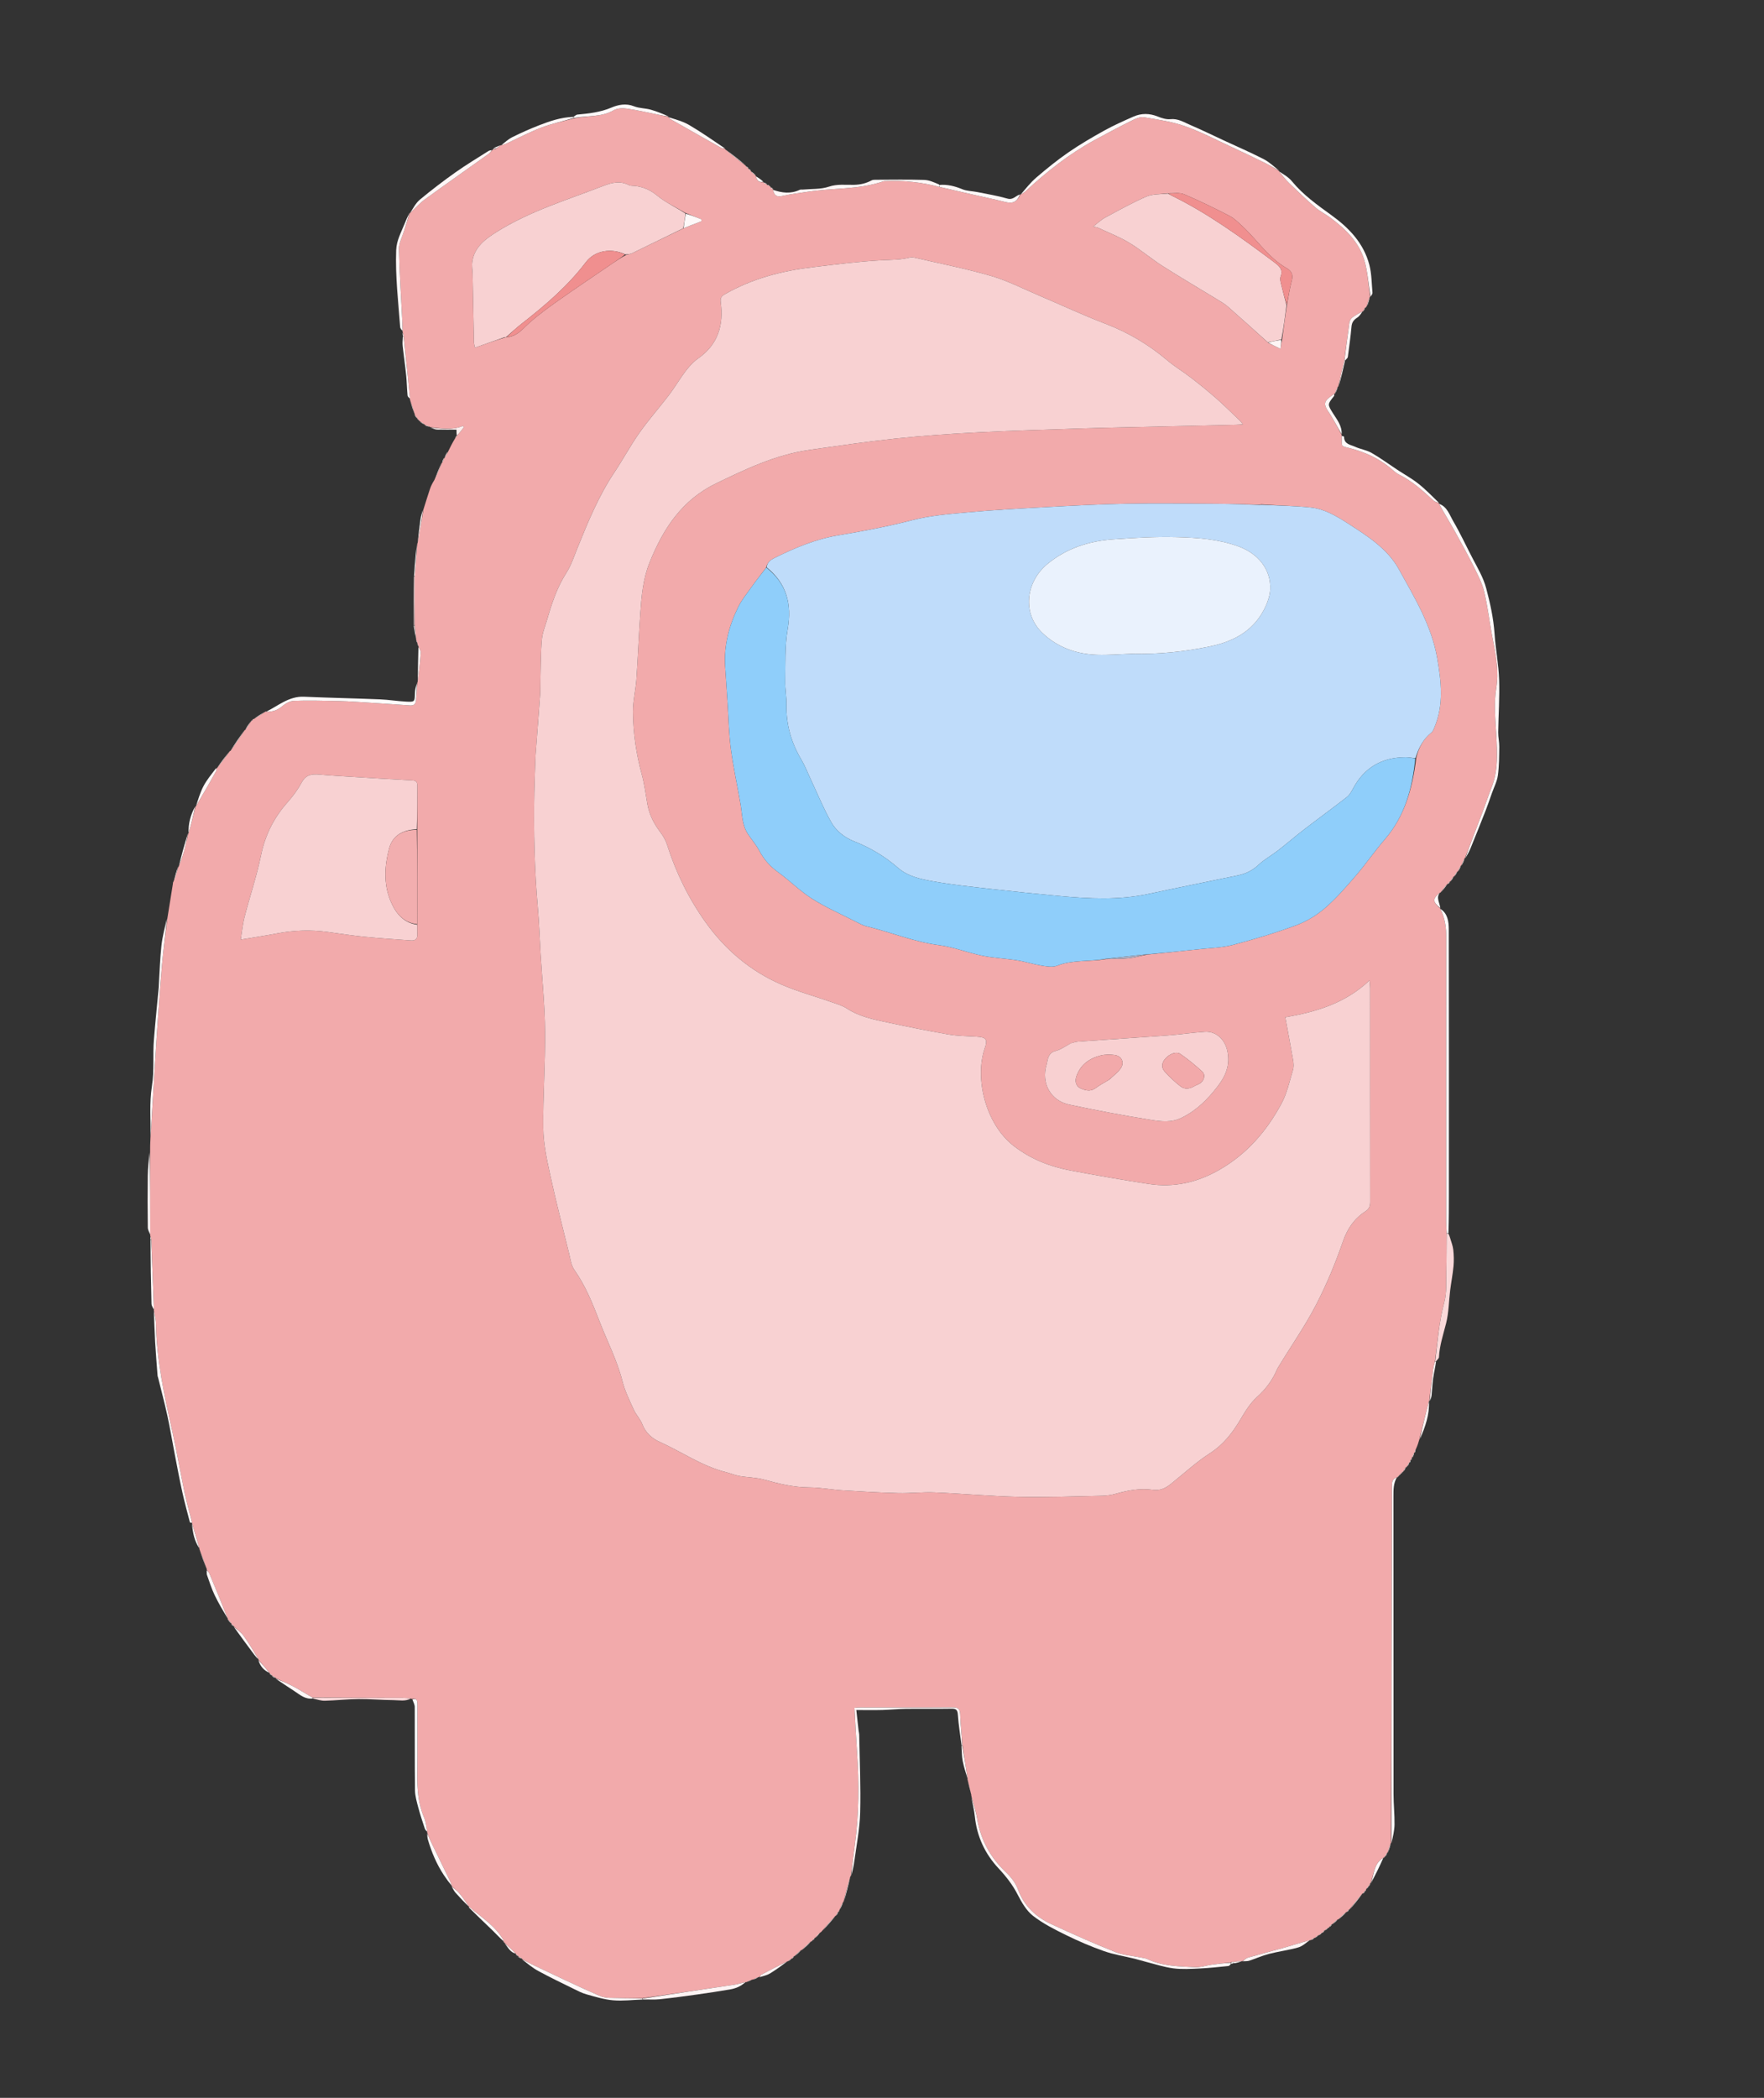 <svg version="1.1" id="Layer_1" xmlns="http://www.w3.org/2000/svg" xmlns:xlink="http://www.w3.org/1999/xlink" x="0px" y="0px"
	 width="100%" viewBox="0 0 1433 1704" enable-background="new 0 0 1433 1704" xml:space="preserve">
<rect x="0" y="0" width="1433" height="1704" fill="#333333" stroke="none"/>
<path fill="#F2AAAB" opacity="1" stroke="none" 
	d="
M789.146,1458.974 
	C789.146,1458.974 788.966,1458.617 789.032,1457.964 
	C788.031,1453.204 786.963,1449.098 785.896,1444.991 
	C785.896,1444.991 785.988,1445.049 786.051,1444.666 
	C784.703,1435.523 783.291,1426.763 781.894,1417.58 
	C781.242,1409.048 780.28,1400.949 780.026,1392.827 
	C779.886,1388.369 778.641,1386.775 773.965,1386.812 
	C748.836,1387.011 723.704,1386.886 698.573,1386.894 
	C696.97,1386.895 695.366,1387.073 694.119,1387.147 
	C694.815,1399.4 695.377,1411.149 696.169,1422.882 
	C697.877,1448.155 697.814,1473.374 694.404,1498.524 
	C693.247,1507.056 692.181,1515.599 691.074,1524.137 
	C691.074,1524.137 691.015,1524.049 690.739,1524.201 
	C688.668,1531.282 686.873,1538.21 685.078,1545.139 
	C685.078,1545.139 685.05,1545.037 684.753,1545.13 
	C683.626,1547.263 682.798,1549.302 681.969,1551.341 
	C681.969,1551.341 682.066,1551.584 681.729,1551.823 
	C681.274,1552.416 681.156,1552.769 681.037,1553.122 
	C681.037,1553.122 681.064,1553.022 680.744,1553.042 
	C679.978,1554.088 679.531,1555.114 679.084,1556.141 
	C679.084,1556.141 679.085,1556.062 678.771,1556.019 
	C674.972,1560.048 671.487,1564.12 668.003,1568.192 
	C667.58,1568.749 667.157,1569.305 666.111,1569.939 
	C664.346,1571.399 663.204,1572.782 662.062,1574.165 
	C662.062,1574.165 662.058,1574.057 661.757,1574.043 
	C660.993,1574.741 660.53,1575.453 660.067,1576.164 
	C660.067,1576.164 660.017,1576.073 659.779,1576.104 
	C659.37,1576.462 659.199,1576.788 659.027,1577.115 
	C659.027,1577.115 659.074,1577.031 658.751,1576.968 
	C655.978,1579.321 653.527,1581.739 651.077,1584.156 
	C651.077,1584.156 651.06,1584.082 650.735,1583.985 
	C648.626,1585.646 646.842,1587.405 645.058,1589.165 
	C645.058,1589.165 645.054,1589.052 644.758,1589.049 
	C643.995,1589.752 643.529,1590.458 643.062,1591.164 
	C643.062,1591.164 643.054,1591.079 642.737,1590.999 
	C641.625,1591.67 640.831,1592.421 640.037,1593.172 
	C640.037,1593.172 640.041,1593.046 639.735,1593.028 
	C632.517,1596.599 625.591,1600.158 618.715,1603.813 
	C617.92,1604.235 617.408,1605.189 616.764,1605.897 
	C616.764,1605.897 616.57,1606.059 616.061,1605.959 
	C614.308,1606.536 613.065,1607.212 611.822,1607.888 
	C611.822,1607.888 611.584,1608.053 611.049,1607.961 
	C609.008,1608.624 607.501,1609.379 605.994,1610.135 
	C605.994,1610.135 606.035,1610.018 605.684,1609.96 
	C602.446,1610.642 599.598,1611.64 596.666,1612.082 
	C571.785,1615.828 546.888,1619.473 521.528,1623.116 
	C515.082,1623.061 509.094,1623.229 503.127,1622.959 
	C497.845,1622.721 492.032,1623.27 487.411,1621.265 
	C468.729,1613.157 450.406,1604.221 431.98,1595.527 
	C429.185,1594.208 426.547,1592.555 423.836,1591.057 
	C423.836,1591.057 423.958,1591.049 423.924,1590.744 
	C422.876,1589.987 421.861,1589.535 420.846,1589.083 
	C420.846,1589.083 420.933,1589.075 420.975,1588.76 
	C420.291,1587.984 419.564,1587.523 418.837,1587.062 
	C418.837,1587.062 418.938,1587.061 418.984,1586.755 
	C415.967,1583.656 412.904,1580.864 409.842,1578.072 
	C409.842,1578.072 409.926,1578.023 409.903,1577.776 
	C409.548,1577.363 409.215,1577.197 408.882,1577.031 
	C408.882,1577.031 408.956,1577.066 409.033,1576.741 
	C409.087,1576.252 409.109,1576.062 409.033,1575.929 
	C402.377,1564.299 391.126,1557.393 381.32,1549.002 
	C381.24,1548.933 381.004,1549.046 380.842,1549.073 
	C380.842,1549.073 380.925,1549.071 381.017,1548.75 
	C378.472,1544.877 375.992,1541.193 373.143,1537.821 
	C371.324,1535.667 368.96,1533.974 366.84,1532.075 
	C366.84,1532.075 366.92,1532.073 367.031,1531.744 
	C366.618,1530.219 366.132,1529.003 365.561,1527.828 
	C360.506,1517.416 355.408,1507.024 350.387,1496.594 
	C349.177,1494.08 348.204,1491.451 347.122,1488.874 
	C347.122,1488.874 346.951,1488.581 347.013,1487.978 
	C346.243,1483.654 345.958,1479.696 344.476,1476.252 
	C339.611,1464.943 338.834,1453.144 338.962,1441.069 
	C339.162,1422.265 338.989,1403.458 339.04,1384.652 
	C339.048,1381.656 338.878,1379.134 334.805,1379.999 
	C334.805,1379.999 334.396,1380.028 333.857,1379.724 
	C331.338,1379.295 329.358,1379.066 327.378,1379.061 
	C302.937,1378.998 278.496,1378.968 253.719,1378.802 
	C248.33,1375.691 243.375,1372.525 238.198,1369.778 
	C233.54,1367.306 228.639,1365.293 223.845,1363.077 
	C223.845,1363.077 223.945,1363.067 223.942,1362.746 
	C222.909,1361.976 221.877,1361.528 220.846,1361.08 
	C220.846,1361.08 220.936,1361.072 220.966,1360.764 
	C220.275,1359.988 219.554,1359.52 218.834,1359.052 
	C218.834,1359.052 218.949,1359.05 218.96,1358.751 
	C215.924,1354.979 212.877,1351.506 209.83,1348.033 
	C209.83,1348.033 209.943,1348.044 210.016,1347.724 
	C206.031,1341.113 202.205,1334.656 197.817,1328.607 
	C195.704,1325.694 192.53,1323.55 189.836,1321.058 
	C189.836,1321.058 189.946,1321.055 189.963,1320.751 
	C189.266,1319.988 188.551,1319.528 187.837,1319.068 
	C187.837,1319.068 187.917,1319.059 188.013,1318.731 
	C187.02,1317.291 185.93,1316.18 184.84,1315.069 
	C184.84,1315.069 184.915,1315.06 185.023,1314.724 
	C180.129,1302.264 175.149,1290.129 170.084,1278.029 
	C169.615,1276.909 168.604,1276.017 167.844,1275.018 
	C167.844,1275.018 167.944,1275.036 168.034,1274.685 
	C166.046,1268.888 163.97,1263.443 161.893,1257.998 
	C161.893,1257.998 161.981,1258.054 162.053,1257.684 
	C160.05,1250.537 157.976,1243.761 155.901,1236.985 
	C155.901,1236.985 156.006,1237.05 156.048,1236.683 
	C154.074,1228.596 151.748,1220.942 150.107,1213.144 
	C146.548,1196.223 143.69,1179.149 139.909,1162.28 
	C133.46,1133.513 127.207,1104.76 126.716,1075.094 
	C126.655,1071.375 125.536,1067.673 124.906,1063.963 
	C124.906,1063.963 125.007,1064.033 125.075,1063.619 
	C124.369,1044.474 123.595,1025.743 122.86,1006.689 
	C122.647,1005.564 122.396,1004.761 122.144,1003.959 
	C122.144,1003.959 121.962,1003.621 122.044,1002.946 
	C122.068,980.15 122.01,958.029 121.952,935.908 
	C121.962,932.205 121.973,928.501 122.248,923.98 
	C122.76,918.184 122.964,913.202 123.259,908.226 
	C124.55,886.511 125.765,864.79 127.205,843.085 
	C128.525,823.203 129.902,803.321 131.629,783.472 
	C132.722,770.908 134.502,758.404 135.974,745.874 
	C137.472,736.546 138.976,727.219 140.451,717.887 
	C140.539,717.333 140.398,716.742 141.01,715.918 
	C142.751,711.732 143.845,707.795 144.94,703.859 
	C144.94,703.859 145.002,703.957 145.255,703.785 
	C146.827,699.678 148.327,695.791 149.42,691.793 
	C150.768,686.864 151.777,681.842 152.933,676.86 
	C152.933,676.86 152.999,676.957 153.251,676.765 
	C155.312,669.335 157.122,662.097 158.931,654.859 
	C158.931,654.859 158.962,654.968 159.242,654.863 
	C164.919,645.25 170.332,635.751 175.675,626.211 
	C176.029,625.579 175.846,624.644 175.912,623.85 
	C175.912,623.85 175.919,623.927 176.235,623.992 
	C180.006,619.327 183.461,614.595 186.916,609.864 
	C186.916,609.864 186.915,609.939 187.233,609.985 
	C191.341,604.308 195.131,598.585 198.921,592.862 
	C198.921,592.862 198.921,592.949 199.234,592.961 
	C201.002,590.602 202.458,588.232 203.914,585.862 
	C203.914,585.862 203.956,585.931 204.214,585.91 
	C204.637,585.552 204.802,585.216 204.967,584.879 
	C204.967,584.879 204.97,584.967 205.223,584.932 
	C205.639,584.557 205.801,584.218 205.963,583.878 
	C205.963,583.878 205.931,583.949 206.264,584.041 
	C209.71,582.034 212.823,579.934 215.936,577.833 
	C215.936,577.833 215.947,577.914 216.33,578.047 
	C221.368,578.263 225.309,576.939 229.035,573.807 
	C231.717,571.554 235.432,569.396 238.769,569.263 
	C250.323,568.801 261.914,569.174 273.489,569.371 
	C279.131,569.468 284.771,569.808 290.405,570.162 
	C304.637,571.056 318.868,571.975 333.092,572.993 
	C336.315,573.224 337.716,571.77 337.948,568.8 
	C338.311,564.161 338.631,559.519 338.969,554.878 
	C338.974,554.708 338.979,554.538 339.271,553.812 
	C340.35,545.546 341.288,537.847 341.816,530.12 
	C341.929,528.468 340.551,526.714 339.861,525.006 
	C339.861,525.006 339.958,525.038 340.016,524.759 
	C339.751,523.926 339.427,523.371 339.103,522.817 
	C339.103,522.817 338.94,522.582 339,522.093 
	C338.742,521.011 338.423,520.418 338.105,519.826 
	C338.105,519.826 337.942,519.586 338.044,518.996 
	C337.718,514.961 337.29,511.516 336.905,507.6 
	C336.945,494.073 336.943,481.018 336.979,467.542 
	C337.68,458.671 338.344,450.221 339.007,441.771 
	C339.007,441.771 338.961,441.385 339.281,440.902 
	C341.051,431.584 342.502,422.749 343.952,413.913 
	C345.708,408.356 347.397,402.776 349.25,397.251 
	C350.052,394.86 351.191,392.583 352.82,389.948 
	C355.283,385.046 357.104,380.452 358.925,375.857 
	C358.925,375.857 358.946,375.968 359.244,375.881 
	C360.004,374.483 360.467,373.171 360.93,371.86 
	C360.93,371.86 360.955,371.97 361.231,371.876 
	C362.323,370.156 363.139,368.53 363.955,366.905 
	C365.692,363.353 367.429,359.802 369.78,355.958 
	C370.569,355.064 370.745,354.462 370.92,353.859 
	C370.92,353.859 370.918,353.947 371.225,353.949 
	C373.299,351.64 375.066,349.329 376.832,347.018 
	C376.556,346.672 376.28,346.327 376.004,345.982 
	C367.316,349.644 358.522,348.079 349.738,346.982 
	C349.738,346.982 349.405,347.04 349.114,346.625 
	C347.503,345.836 346.183,345.462 344.864,345.087 
	C344.864,345.087 344.941,345.086 344.956,344.754 
	C343.598,343.644 342.227,342.866 340.855,342.088 
	C340.855,342.088 340.929,342.04 340.886,341.8 
	C340.521,341.382 340.199,341.205 339.878,341.027 
	C339.878,341.027 339.973,341.027 339.912,340.791 
	C339.528,340.382 339.204,340.208 338.88,340.034 
	C338.88,340.034 338.949,340.075 339.03,339.746 
	C338.35,338.632 337.589,337.847 336.828,337.062 
	C336.828,337.062 336.917,337.055 336.996,336.714 
	C335.759,332.547 334.443,328.723 333.127,324.898 
	C333.127,324.898 332.958,324.596 333.048,323.95 
	C331.381,306.537 329.624,289.771 327.896,272.679 
	C327.662,271.552 327.4,270.751 327.138,269.95 
	C327.138,269.95 326.961,269.617 327.044,268.958 
	C327.039,265.976 326.976,263.652 326.859,261.331 
	C325.87,241.636 324.546,221.948 324.106,202.24 
	C323.999,197.423 326.749,192.533 328.239,187.693 
	C329.765,182.739 331.358,177.806 332.921,172.863 
	C332.921,172.863 332.93,172.961 333.228,172.922 
	C337.372,169.221 340.871,165.08 345.127,161.981 
	C362.33,149.458 379.775,137.269 397.094,124.903 
	C398.208,124.108 399.004,122.867 399.949,121.833 
	C399.949,121.833 399.988,121.942 400.219,121.9 
	C400.623,121.536 400.796,121.214 400.969,120.892 
	C400.969,120.892 400.919,120.943 401.156,121.067 
	C401.592,121.219 401.791,121.247 402.321,121.165 
	C404.1,119.992 405.549,118.928 406.998,117.863 
	C406.998,117.863 406.956,117.98 407.278,118.022 
	C408.836,117.607 410.109,117.231 411.302,116.68 
	C420.803,112.288 430.084,107.33 439.839,103.61 
	C448.291,100.387 457.275,98.558 466.452,96.094 
	C477.411,93.811 488.636,95.322 498.596,89.525 
	C501.462,87.858 505.778,87.749 509.245,88.238 
	C517.574,89.411 525.796,91.352 534.057,93.004 
	C537.095,93.612 540.121,94.281 543.153,94.922 
	C543.153,94.922 543.044,94.945 543.102,95.242 
	C543.662,95.967 544.11,96.488 544.672,96.808 
	C558.26,104.535 571.85,112.259 585.479,119.912 
	C586.549,120.513 587.911,120.592 589.138,120.914 
	C589.138,120.914 589.063,120.913 589.01,121.231 
	C594.691,126.008 600.424,130.466 606.157,134.925 
	C606.157,134.925 606.065,134.931 606.024,135.245 
	C606.709,136.018 607.435,136.477 608.16,136.936 
	C608.16,136.936 608.06,136.94 608.03,137.247 
	C608.721,138.015 609.441,138.476 610.161,138.937 
	C610.161,138.937 610.062,138.94 610.017,139.254 
	C611.367,140.687 612.762,141.806 614.158,142.924 
	C614.158,142.924 614.072,142.928 614,143.261 
	C614.93,146.581 616.609,148.594 620.155,147.923 
	C620.155,147.923 620.051,147.934 620.066,148.247 
	C621.107,149.017 622.134,149.475 623.161,149.933 
	C623.161,149.933 623.054,149.985 623.151,150.253 
	C623.877,150.652 624.506,150.782 625.135,150.913 
	C625.135,150.913 625.07,150.952 625.083,151.216 
	C625.436,151.641 625.777,151.803 626.118,151.965 
	C626.118,151.965 626.029,151.928 626.001,152.247 
	C626.703,153.02 627.433,153.475 628.162,153.93 
	C628.162,153.93 628.075,153.931 627.981,154.26 
	C628.852,158.676 630.911,160.25 635.443,159.201 
	C642.07,157.667 648.876,156.907 655.608,155.838 
	C676.237,152.563 697.55,154.228 717.672,147.256 
	C718.28,147.045 718.991,147.113 719.655,147.085 
	C734.344,146.454 748.79,148.056 763.409,151.871 
	C772.846,154.028 781.877,156.113 790.913,158.178 
	C799.626,160.169 808.374,162.011 817.046,164.165 
	C822.798,165.593 826.405,163.855 828.938,157.839 
	C828.938,157.839 828.942,157.941 829.247,157.977 
	C830.739,157.134 832.02,156.358 833.097,155.361 
	C850.233,139.487 868.499,125.12 889.042,113.862 
	C899.203,108.294 909.467,102.9 919.837,97.733 
	C922.738,96.287 926.372,94.78 929.341,95.275 
	C940.501,97.138 951.901,98.746 962.505,102.461 
	C975.431,106.99 987.676,113.479 1000.157,119.249 
	C1009.514,123.575 1018.819,128.02 1028.062,132.585 
	C1031.878,134.47 1035.47,136.808 1039.163,138.94 
	C1039.163,138.94 1039.053,138.944 1039.036,139.243 
	C1041.77,142.635 1044.337,145.918 1047.306,148.784 
	C1054.213,155.45 1061.146,162.108 1068.405,168.381 
	C1072.151,171.619 1076.735,173.865 1080.731,176.841 
	C1092.79,185.821 1103.639,196.232 1108.156,210.862 
	C1111.143,220.538 1111.521,231.019 1113.068,241.14 
	C1113.068,241.14 1113.009,241.047 1112.743,241.198 
	C1111.681,243.944 1110.885,246.54 1110.089,249.135 
	C1110.089,249.135 1110.04,249.073 1109.789,249.1 
	C1109.365,249.457 1109.192,249.786 1109.02,250.116 
	C1109.02,250.116 1109.059,250.005 1108.748,250.048 
	C1107.986,251.106 1107.534,252.122 1107.082,253.137 
	C1107.082,253.137 1107.084,253.062 1106.758,253.004 
	C1103.759,254.593 1100.944,256.059 1098.474,257.97 
	C1097.339,258.847 1096.398,260.53 1096.193,261.966 
	C1094.716,272.296 1093.451,282.657 1091.957,293.35 
	C1090.22,300.508 1088.644,307.324 1087.067,314.14 
	C1087.067,314.14 1087.041,314.031 1086.755,314.131 
	C1085.672,316.198 1084.876,318.166 1084.08,320.134 
	C1084.08,320.134 1084.082,320.057 1083.766,320.02 
	C1082.305,320.903 1081.2,321.879 1080.009,322.734 
	C1075.701,325.827 1075.418,328.937 1078.553,333.492 
	C1082.82,339.692 1086.144,346.541 1089.872,353.111 
	C1089.872,353.111 1090.044,353.411 1089.971,354.046 
	C1090.336,363.659 1088.499,361.898 1097.556,364.314 
	C1108.894,367.338 1119.4,372.09 1128.635,379.45 
	C1131.224,381.513 1133.604,384.026 1136.509,385.469 
	C1147.074,390.719 1155.692,398.42 1164.209,406.34 
	C1165.519,407.559 1167.486,408.072 1169.149,408.911 
	C1169.149,408.911 1169.073,408.928 1168.959,409.248 
	C1173.06,416.672 1177.434,423.689 1181.452,430.904 
	C1186.954,440.783 1192.41,450.702 1197.453,460.819 
	C1200.699,467.33 1204.153,474 1205.777,481.001 
	C1208.809,494.073 1210.294,507.496 1212.953,520.667 
	C1215.505,533.31 1217.661,546.096 1215.55,558.797 
	C1213.435,571.525 1214.825,583.946 1215.504,596.55 
	C1216.281,610.975 1217.227,625.518 1211.751,639.473 
	C1209.144,646.118 1206.874,652.894 1204.377,659.583 
	C1201.938,666.118 1199.401,672.616 1196.918,679.134 
	C1194.63,685.138 1192.356,691.148 1190.076,697.155 
	C1190.076,697.155 1190.045,697.045 1189.745,697.116 
	C1188.657,699.169 1187.869,701.152 1187.081,703.135 
	C1187.081,703.135 1187.078,703.047 1186.755,703.051 
	C1185.65,704.748 1184.867,706.441 1184.083,708.134 
	C1184.083,708.134 1184.083,708.057 1183.75,708.022 
	C1182.638,709.37 1181.858,710.754 1181.078,712.138 
	C1181.078,712.138 1181.078,712.055 1180.746,712.025 
	C1179.638,713.376 1178.863,714.756 1178.087,716.136 
	C1178.087,716.136 1178.085,716.061 1177.76,716.008 
	C1176.978,716.691 1176.521,717.426 1176.065,718.161 
	C1176.065,718.161 1176.062,718.064 1175.75,718.013 
	C1173.652,720.354 1171.866,722.745 1170.08,725.136 
	C1170.08,725.136 1170.081,725.057 1169.758,725.017 
	C1163.557,730.035 1163.698,732.54 1170.171,738.008 
	C1170.171,738.008 1170.015,737.994 1170.05,738.292 
	C1173.954,745.836 1174.912,753.598 1174.901,761.736 
	C1174.797,838.61 1174.833,915.485 1174.858,992.359 
	C1174.859,995.511 1175.149,998.664 1175.204,1002.294 
	C1175.063,1012.574 1175.19,1022.379 1174.93,1032.175 
	C1174.701,1040.773 1175.434,1049.731 1173.27,1057.873 
	C1169.065,1073.693 1167.751,1089.794 1165.641,1106.188 
	C1165.012,1108.423 1164.502,1110.336 1164.253,1112.283 
	C1163.147,1120.9 1162.116,1129.527 1161.059,1138.15 
	C1161.059,1138.15 1160.987,1138.042 1160.757,1138.259 
	C1158.035,1148.68 1155.544,1158.884 1153.052,1169.089 
	C1152.308,1171.63 1151.564,1174.17 1150.195,1177.076 
	C1149.406,1178.337 1149.242,1179.234 1149.078,1180.131 
	C1149.078,1180.131 1149.049,1180.041 1148.74,1180.119 
	C1147.979,1181.509 1147.527,1182.822 1147.074,1184.135 
	C1147.074,1184.135 1147.023,1184.053 1146.745,1184.15 
	C1146.338,1184.877 1146.208,1185.507 1146.078,1186.137 
	C1146.078,1186.137 1146.026,1186.057 1145.742,1186.145 
	C1145.332,1186.868 1145.205,1187.503 1145.079,1188.137 
	C1145.079,1188.137 1145.077,1188.049 1144.747,1188.045 
	C1143.971,1189.073 1143.526,1190.106 1143.08,1191.139 
	C1143.08,1191.139 1143.031,1191.069 1142.784,1191.098 
	C1142.365,1191.453 1142.192,1191.779 1142.019,1192.104 
	C1142.019,1192.104 1142.06,1192 1141.745,1192.04 
	C1140.98,1193.098 1140.531,1194.117 1140.081,1195.137 
	C1140.081,1195.137 1140.042,1195.068 1139.777,1195.079 
	C1139.354,1195.432 1139.195,1195.776 1139.036,1196.119 
	C1139.036,1196.119 1139.023,1196.037 1138.776,1196.073 
	C1138.36,1196.44 1138.19,1196.773 1138.021,1197.106 
	C1138.021,1197.106 1138.013,1197.02 1137.783,1197.088 
	C1137.373,1197.473 1137.193,1197.788 1137.013,1198.104 
	C1137.013,1198.104 1137.01,1198.014 1136.785,1198.088 
	C1136.378,1198.475 1136.196,1198.788 1136.015,1199.1 
	C1136.015,1199.1 1136.015,1199.015 1135.782,1199.082 
	C1135.372,1199.467 1135.194,1199.783 1135.016,1200.1 
	C1135.016,1200.1 1135.066,1200.003 1134.724,1200.01 
	C1131.042,1201.195 1130.781,1203.891 1130.775,1206.901 
	C1130.557,1303.648 1130.305,1400.396 1130.058,1497.143 
	C1130.058,1497.143 1129.996,1497.042 1129.747,1497.21 
	C1128.692,1499.961 1127.886,1502.545 1127.081,1505.13 
	C1127.081,1505.13 1127.079,1505.049 1126.746,1505.042 
	C1125.97,1506.068 1125.527,1507.102 1125.084,1508.136 
	C1125.084,1508.136 1125.042,1508.07 1124.781,1508.082 
	C1124.356,1508.434 1124.192,1508.774 1124.028,1509.113 
	C1124.028,1509.113 1124.068,1509.021 1123.751,1508.998 
	C1115.539,1513.863 1116.43,1523.051 1113.068,1530.158 
	C1113.068,1530.158 1113.009,1530.062 1112.737,1530.154 
	C1112.337,1530.874 1112.209,1531.502 1112.081,1532.129 
	C1112.081,1532.129 1112.08,1532.052 1111.755,1532.029 
	C1110.943,1532.776 1110.457,1533.546 1109.97,1534.317 
	C1109.97,1534.317 1110.064,1534.573 1109.724,1534.816 
	C1109.268,1535.414 1109.153,1535.767 1109.038,1536.121 
	C1109.038,1536.121 1109.068,1536.029 1108.754,1536.003 
	C1107.98,1536.705 1107.519,1537.433 1107.058,1538.161 
	C1107.058,1538.161 1107.056,1538.058 1106.751,1538.019 
	C1102.99,1542.371 1099.534,1546.762 1096.078,1551.153 
	C1096.078,1551.153 1096.071,1551.067 1095.749,1551.011 
	C1094.974,1551.689 1094.522,1552.423 1094.07,1553.157 
	C1094.07,1553.157 1094.059,1553.083 1093.735,1552.974 
	C1091.299,1554.961 1089.186,1557.058 1087.073,1559.155 
	C1087.073,1559.155 1087.06,1559.081 1086.731,1558.977 
	C1084.955,1560.302 1083.508,1561.731 1082.06,1563.16 
	C1082.06,1563.16 1082.056,1563.055 1081.75,1563.031 
	C1080.983,1563.725 1080.523,1564.443 1080.063,1565.161 
	C1080.063,1565.161 1080.019,1565.07 1079.771,1565.088 
	C1079.359,1565.443 1079.196,1565.78 1079.032,1566.116 
	C1079.032,1566.116 1079.067,1566.044 1078.742,1565.959 
	C1077.625,1566.638 1076.832,1567.401 1076.04,1568.165 
	C1076.04,1568.165 1076.042,1568.043 1075.746,1568.037 
	C1074.988,1568.74 1074.527,1569.449 1074.065,1570.159 
	C1074.065,1570.159 1074.057,1570.081 1073.732,1569.98 
	C1072.622,1570.64 1071.837,1571.401 1071.052,1572.161 
	C1071.052,1572.161 1071.047,1572.073 1070.726,1571.987 
	C1069.62,1572.654 1068.836,1573.408 1068.051,1574.161 
	C1068.051,1574.161 1068.048,1574.076 1067.739,1573.978 
	C1066.543,1574.554 1065.657,1575.227 1064.771,1575.9 
	C1064.771,1575.9 1064.581,1576.067 1064.056,1575.981 
	C1057.193,1577.818 1050.882,1579.845 1044.507,1581.639 
	C1034.283,1584.516 1023.993,1587.158 1013.789,1590.103 
	C1012.05,1590.605 1010.603,1592.123 1009.021,1593.171 
	C1009.021,1593.171 1009.033,1593.066 1008.743,1592.967 
	C1006.313,1593.108 1004.172,1593.349 1001.763,1593.509 
	C1000.999,1593.632 1000.503,1593.835 999.56,1594.019 
	C994.335,1594.583 989.546,1595.092 984.781,1595.768 
	C980.057,1596.438 975.313,1598.12 970.656,1597.876 
	C957.594,1597.189 944.339,1597.108 932.107,1591.272 
	C930.641,1590.573 928.903,1590.423 927.276,1590.089 
	C920.148,1588.622 912.613,1588.188 905.963,1585.534 
	C888.513,1578.569 871.335,1570.888 854.27,1563.015 
	C841.769,1557.247 832.023,1548.302 827.122,1535.059 
	C824.965,1529.231 821.371,1524.738 816.945,1520.533 
	C804.494,1508.703 796.663,1494.373 793.828,1477.278 
	C792.802,1471.088 790.737,1465.071 789.146,1458.974 
M410.986,274.004 
	C410.986,274.004 410.95,273.963 411.755,273.992 
	C417.211,273.34 421.185,270.85 425.277,266.775 
	C432.75,259.334 441.298,252.856 449.915,246.703 
	C465.734,235.409 481.924,224.635 497.971,213.661 
	C501.313,211.376 504.707,209.168 508.85,206.947 
	C510.427,206.53 512.12,206.355 513.562,205.658 
	C527.405,198.968 541.206,192.19 555.77,185.205 
	C560.449,183.372 565.128,181.538 569.806,179.704 
	C569.787,179.163 569.768,178.621 569.749,178.08 
	C565.546,176.447 561.344,174.814 556.517,172.812 
	C548.846,168.211 540.533,164.39 533.708,158.763 
	C528.222,154.241 522.582,151.857 515.874,151.037 
	C514.23,150.835 512.358,151.077 510.978,150.364 
	C503.807,146.658 497.156,148.26 490.037,151.022 
	C460.771,162.375 430.511,171.435 403.652,188.277 
	C394.328,194.124 385.227,200.673 383.621,212.89 
	C383.198,216.109 383.872,219.464 383.939,222.759 
	C384.316,241.206 384.651,259.654 385.039,278.101 
	C385.061,279.18 385.415,280.251 385.815,282.407 
	C394.138,279.46 401.986,276.682 410.096,274.162 
	C410.396,274.092 410.696,274.021 410.986,274.004 
M1030.384,278.552 
	C1033.406,280.037 1036.428,281.522 1040.192,283.372 
	C1040.612,280.406 1040.923,278.209 1041.611,275.339 
	C1042.772,266.183 1043.933,257.027 1045.546,247.282 
	C1046.76,240.93 1047.598,234.476 1049.307,228.261 
	C1050.636,223.431 1049.534,220.316 1045.298,217.876 
	C1030.473,209.337 1021.255,194.86 1009.054,183.539 
	C1005.837,180.553 1002.591,177.297 998.76,175.328 
	C986.659,169.109 974.424,163.087 961.907,157.778 
	C958.164,156.191 953.322,157.194 948.06,157.018 
	C942.383,157.848 936.208,157.531 931.133,159.74 
	C919.734,164.704 908.817,170.802 897.846,176.704 
	C894.654,178.422 891.947,181.04 888.06,183.965 
	C890.493,184.624 891.458,184.742 892.295,185.135 
	C900.658,189.056 909.384,192.386 917.248,197.14 
	C926.663,202.831 935.1,210.118 944.384,216.051 
	C958.921,225.339 973.827,234.048 988.544,243.057 
	C991.653,244.961 994.884,246.796 997.607,249.18 
	C1008.47,258.693 1019.154,268.409 1030.384,278.552 
M338.993,673.047 
	C338.993,661.549 338.934,650.05 339.032,638.552 
	C339.058,635.56 338.361,634.039 334.927,633.865 
	C318.666,633.044 302.417,631.999 286.167,630.986 
	C277.216,630.427 268.257,629.934 259.328,629.11 
	C253.273,628.551 248.477,629.311 245.134,635.453 
	C242.054,641.114 238.195,646.506 233.897,651.318 
	C222.644,663.912 215.437,678.1 212.012,694.835 
	C208.551,711.748 202.923,728.209 198.62,744.965 
	C197.004,751.258 196.446,757.822 195.574,763.217 
	C205.674,761.514 215.442,760.043 225.136,758.19 
	C238.659,755.606 252.193,755.082 265.835,756.965 
	C276.033,758.372 286.219,759.933 296.457,760.957 
	C308.838,762.195 321.268,762.952 333.679,763.89 
	C337.054,764.145 339.181,762.969 339.009,759.129 
	C338.89,756.467 338.952,753.797 338.973,750.168 
	C338.979,724.773 338.986,699.378 338.993,673.047 
M932.066,775.337 
	C946.253,773.886 960.447,772.495 974.625,770.961 
	C983.669,769.982 992.953,769.787 1001.665,767.483 
	C1018.966,762.908 1036.184,757.762 1052.958,751.559 
	C1061.374,748.447 1069.574,743.466 1076.376,737.596 
	C1085.524,729.702 1093.547,720.409 1101.46,711.207 
	C1109.596,701.747 1116.664,691.366 1124.828,681.933 
	C1141.261,662.947 1147.41,640.2 1150.552,615.456 
	C1152.466,607.278 1156.222,600.256 1162.936,594.922 
	C1164.097,593.999 1164.677,592.232 1165.295,590.758 
	C1173.004,572.395 1170.807,553.723 1167.565,534.819 
	C1162.979,508.08 1149.049,485.311 1136.338,462.307 
	C1127.057,445.514 1110.335,435.017 1094.33,424.751 
	C1085.232,418.916 1075.677,413.327 1064.744,412.198 
	C1051.561,410.837 1038.254,410.682 1024.672,409.656 
	C1024.113,409.753 1023.554,409.849 1022.083,409.927 
	C1011.264,409.675 1000.445,409.269 989.625,409.203 
	C964.821,409.051 940.009,408.672 915.214,409.131 
	C892.959,409.543 870.713,410.771 848.481,411.971 
	C827.768,413.089 807.042,414.251 786.39,416.135 
	C771.231,417.519 755.821,418.708 741.17,422.492 
	C721.331,427.616 701.342,431.429 681.186,434.78 
	C662.767,437.843 645.729,444.979 629.088,453.245 
	C625.611,454.972 623.279,456.922 622.25,461.228 
	C618.232,466.537 614.096,471.762 610.23,477.179 
	C606.506,482.398 602.408,487.498 599.617,493.208 
	C592.218,508.346 587.981,524.335 589.099,541.408 
	C589.761,551.513 590.434,561.618 591.111,571.722 
	C591.933,584.003 592.131,596.369 593.756,608.544 
	C595.757,623.529 599.055,638.337 601.588,653.257 
	C603,661.574 602.746,670.284 607.737,677.674 
	C610.807,682.218 614.443,686.451 616.975,691.27 
	C620.72,698.396 625.821,703.887 632.325,708.616 
	C641.71,715.439 650.02,723.846 659.765,730.039 
	C670.676,736.973 682.656,742.234 694.218,748.131 
	C697.452,749.78 700.721,751.651 704.198,752.484 
	C723.829,757.189 742.557,765.101 762.839,767.704 
	C774.725,769.229 786.176,773.883 797.995,776.282 
	C807.368,778.184 817.04,778.56 826.508,780.066 
	C833.027,781.102 839.373,783.218 845.891,784.266 
	C850.086,784.941 854.959,785.852 858.649,784.409 
	C871.394,779.424 884.91,781.3 898.723,779.019 
	C904.775,778.838 910.862,778.994 916.868,778.371 
	C921.699,777.87 926.432,776.427 932.066,775.337 
M435.026,614.516 
	C434.691,624.321 434.227,634.124 434.044,643.932 
	C433.46,675.226 434.185,706.477 436.933,737.678 
	C437.997,749.755 438.378,761.892 439.11,773.999 
	C440.392,795.22 442.573,816.43 442.785,837.661 
	C443.047,863.928 441.021,890.219 441.322,916.485 
	C441.462,928.793 444.099,941.204 446.734,953.323 
	C451.468,975.097 457.006,996.699 462.324,1018.344 
	C463.43,1022.844 464.044,1027.923 466.592,1031.529 
	C475.746,1044.484 481.429,1058.874 487.107,1073.541 
	C493.345,1089.653 501.359,1105.023 505.65,1121.96 
	C507.66,1129.897 511.385,1137.447 514.794,1144.963 
	C516.701,1149.168 520.199,1152.699 521.833,1156.972 
	C524.496,1163.937 529.82,1168.456 535.844,1171.168 
	C553.871,1179.284 570.299,1190.923 589.789,1195.817 
	C593.477,1196.743 597.037,1198.281 600.762,1198.932 
	C607.295,1200.076 614.11,1200.029 620.449,1201.78 
	C632.645,1205.149 644.733,1208.143 657.554,1208.185 
	C666.48,1208.215 675.386,1209.98 684.328,1210.549 
	C699.41,1211.51 714.506,1212.409 729.61,1212.808 
	C739.403,1213.067 749.243,1211.839 759.022,1212.246 
	C781.927,1213.198 804.795,1215.355 827.703,1215.853 
	C850.159,1216.342 872.648,1215.451 895.119,1214.992 
	C898.885,1214.916 902.741,1214.343 906.371,1213.334 
	C916.227,1210.597 926.19,1208.621 936.383,1210.104 
	C942.266,1210.959 946.724,1208.898 950.998,1205.487 
	C961.527,1197.087 971.473,1187.784 982.741,1180.532 
	C993.868,1173.372 1001.285,1163.783 1007.797,1152.773 
	C1011.584,1146.371 1015.654,1139.71 1021.08,1134.809 
	C1028.33,1128.261 1033.782,1120.918 1037.522,1112.072 
	C1037.907,1111.16 1038.509,1110.337 1039.025,1109.483 
	C1049.07,1092.872 1060.237,1077.037 1069.213,1059.651 
	C1077.825,1042.97 1084.887,1025.862 1090.995,1008.26 
	C1094.508,998.138 1100.136,989.772 1109.162,983.987 
	C1112.264,981.999 1113.113,979.662 1113.108,976.168 
	C1113.02,918.336 1113.048,860.504 1113.029,802.672 
	C1113.028,800.967 1112.796,799.262 1112.581,796.308 
	C1092.505,815.347 1068.32,822.075 1044.1,826.279 
	C1046.337,838.406 1048.52,849.76 1050.462,861.155 
	C1050.899,863.717 1051.103,866.607 1050.369,869.029 
	C1047.584,878.219 1045.568,887.922 1041.085,896.263 
	C1029.111,918.543 1013.129,937.245 990.629,950.15 
	C972.533,960.529 953.626,964.812 933.198,961.681 
	C912.18,958.46 891.219,954.812 870.318,950.897 
	C853.351,947.718 837.843,941.846 823.641,930.907 
	C800.602,913.162 791.561,875.838 799.983,851.494 
	C802.52,844.16 801.058,842.451 793.199,842.029 
	C785.574,841.619 777.862,841.508 770.37,840.216 
	C754.158,837.42 738.023,834.135 721.931,830.7 
	C710.238,828.203 698.445,825.983 688.079,819.215 
	C684.259,816.721 679.61,815.414 675.23,813.876 
	C661.898,809.194 648.164,805.473 635.221,799.902 
	C609.788,788.955 589.189,771.538 573.131,749.042 
	C559.418,729.83 549.127,708.816 541.955,686.273 
	C540.825,682.724 538.881,679.264 536.633,676.274 
	C531.442,669.371 527.492,662.014 525.976,653.433 
	C524.531,645.258 523.534,636.95 521.352,628.971 
	C516.802,612.334 514.344,595.408 514.196,578.261 
	C514.121,569.538 516.353,560.82 516.967,552.059 
	C518.209,534.33 518.896,516.563 520.123,498.833 
	C521.107,484.599 522.217,470.521 527.706,456.874 
	C538.779,429.342 553.988,406.036 581.897,392.571 
	C606.1,380.894 630.232,369.347 657.147,365.506 
	C680.647,362.152 704.15,358.691 727.75,356.21 
	C750.039,353.867 772.434,352.337 794.821,351.178 
	C822.718,349.734 850.653,348.996 878.574,348.034 
	C890.878,347.61 903.189,347.364 915.497,347.075 
	C945.11,346.379 974.724,345.709 1004.336,345.016 
	C1005.899,344.98 1007.459,344.825 1009.658,344.685 
	C1008.686,343.424 1008.275,342.721 1007.708,342.18 
	C1001.205,335.975 994.849,329.601 988.11,323.662 
	C981.393,317.743 974.397,312.124 967.315,306.642 
	C961.137,301.86 954.342,297.838 948.393,292.803 
	C933.249,279.987 916.611,270.069 897.997,262.97 
	C879.817,256.036 862.169,247.712 844.244,240.102 
	C831.248,234.585 818.533,228.026 805.061,224.099 
	C784.8,218.192 763.989,214.17 743.403,209.388 
	C742.122,209.09 740.658,208.766 739.454,209.095 
	C731.865,211.167 724.166,210.967 716.386,211.375 
	C697.675,212.358 679.026,214.788 660.396,217.002 
	C635.243,219.993 611.048,226.249 588.842,238.991 
	C585.995,240.625 585.022,242.076 585.505,245.631 
	C587.996,263.961 583.208,279.804 567.554,290.839 
	C561.782,294.907 557.754,300.152 553.872,305.724 
	C550.255,310.916 546.946,316.339 543.1,321.352 
	C535.314,331.499 526.804,341.12 519.437,351.554 
	C512.158,361.862 506.189,373.086 499.167,383.587 
	C486.292,402.841 477.591,424.067 468.996,445.383 
	C466.258,452.171 463.925,459.308 460.027,465.403 
	C452.532,477.122 448.294,489.986 444.496,503.116 
	C442.928,508.54 440.659,513.93 440.178,519.463 
	C439.243,530.217 439.334,541.061 439.025,551.869 
	C438.901,556.197 439.03,560.541 438.722,564.855 
	C437.562,581.083 436.27,597.302 435.026,614.516 
M869.499,847.686 
	C865.552,849.738 861.797,852.54 857.6,853.617 
	C853.83,854.585 852.321,856.655 851.338,859.77 
	C850.79,861.504 850.622,863.357 850.103,865.102 
	C845.745,879.765 853.463,894.034 868.566,897.231 
	C890.654,901.907 912.859,906.137 935.153,909.682 
	C943.247,910.969 951.504,912.076 959.997,907.881 
	C972.268,901.818 981.189,892.808 989.302,882.239 
	C995.818,873.751 999.298,865.125 997.154,854.14 
	C995.299,844.636 988.178,837.434 978.627,838.091 
	C968.369,838.797 958.168,840.332 947.912,841.089 
	C923.91,842.861 899.888,844.365 875.88,846.045 
	C873.952,846.18 872.06,846.829 869.499,847.686 
z"/>
<path fill="#FEF9F9" opacity="1" stroke="none" 
	d="
M1190.465,697.082 
	C1192.356,691.148 1194.63,685.138 1196.918,679.134 
	C1199.401,672.616 1201.938,666.118 1204.377,659.583 
	C1206.874,652.894 1209.144,646.118 1211.751,639.473 
	C1217.227,625.518 1216.281,610.975 1215.504,596.55 
	C1214.825,583.946 1213.435,571.525 1215.55,558.797 
	C1217.661,546.096 1215.505,533.31 1212.953,520.667 
	C1210.294,507.496 1208.809,494.073 1205.777,481.001 
	C1204.153,474 1200.699,467.33 1197.453,460.819 
	C1192.41,450.702 1186.954,440.783 1181.452,430.904 
	C1177.434,423.689 1173.06,416.672 1168.967,409.209 
	C1175.608,411.509 1177.467,418.089 1180.536,423.331 
	C1186.35,433.26 1191.167,443.77 1196.512,453.978 
	C1200.57,461.729 1204.99,469.09 1207.332,477.854 
	C1210.587,490.035 1213.233,502.127 1214.109,514.721 
	C1214.98,527.221 1217.392,539.639 1217.82,552.138 
	C1218.306,566.347 1217.253,580.605 1217.068,594.844 
	C1217.017,598.754 1217.995,602.678 1217.941,606.588 
	C1217.836,614.335 1217.865,622.149 1216.818,629.795 
	C1216.142,634.733 1213.669,639.429 1211.972,644.223 
	C1210.286,648.987 1208.679,653.784 1206.837,658.489 
	C1202.892,668.561 1198.854,678.598 1194.774,688.616 
	C1193.61,691.472 1192.168,694.215 1190.465,697.082 
z"/>
<path fill="#FEF6F6" opacity="1" stroke="none" 
	d="
M789.088,1459.414 
	C790.737,1465.071 792.802,1471.088 793.828,1477.278 
	C796.663,1494.373 804.494,1508.703 816.945,1520.533 
	C821.371,1524.738 824.965,1529.231 827.122,1535.059 
	C832.023,1548.302 841.769,1557.247 854.27,1563.015 
	C871.335,1570.888 888.513,1578.569 905.963,1585.534 
	C912.613,1588.188 920.148,1588.622 927.276,1590.089 
	C928.903,1590.423 930.641,1590.573 932.107,1591.272 
	C944.339,1597.108 957.594,1597.189 970.656,1597.876 
	C975.313,1598.12 980.057,1596.438 984.781,1595.768 
	C989.546,1595.092 994.335,1594.583 999.568,1594.289 
	C1000.029,1594.757 1000.037,1594.937 1000.044,1595.117 
	C999.347,1595.742 998.697,1596.843 997.944,1596.919 
	C990.187,1597.707 982.424,1598.564 974.641,1598.927 
	C967.495,1599.259 960.232,1599.715 953.186,1598.818 
	C945.71,1597.867 938.423,1595.413 931.067,1593.561 
	C927.971,1592.782 924.929,1591.789 921.829,1591.027 
	C913.497,1588.977 904.918,1587.655 896.862,1584.831 
	C886.397,1581.162 876.133,1576.752 866.174,1571.862 
	C856.845,1567.281 847.358,1562.52 839.222,1556.192 
	C833.834,1552.001 829.96,1545.286 826.752,1539.015 
	C822.646,1530.985 817.307,1524.166 811.23,1517.657 
	C800.153,1505.791 793.602,1491.778 791.919,1475.496 
	C791.375,1470.239 790.016,1465.065 789.088,1459.414 
z"/>
<path fill="#FEF8F8" opacity="1" stroke="none" 
	d="
M1039.091,138.584 
	C1035.47,136.808 1031.878,134.47 1028.062,132.585 
	C1018.819,128.02 1009.514,123.575 1000.157,119.249 
	C987.676,113.479 975.431,106.99 962.505,102.461 
	C951.901,98.746 940.501,97.138 929.341,95.275 
	C926.372,94.78 922.738,96.287 919.837,97.733 
	C909.467,102.9 899.203,108.294 889.042,113.862 
	C868.499,125.12 850.233,139.487 833.097,155.361 
	C832.02,156.358 830.739,157.134 829.196,157.975 
	C833.194,153.291 837.176,148.208 841.987,144.096 
	C850.322,136.972 858.87,130.014 867.888,123.798 
	C877.218,117.367 887.052,111.61 896.971,106.109 
	C904.631,101.86 912.685,98.284 920.71,94.737 
	C927.213,91.863 933.833,91.936 940.562,94.667 
	C943.774,95.97 947.493,97.142 950.82,96.798 
	C957,96.161 961.765,99.298 966.852,101.469 
	C976.012,105.378 984.963,109.779 994.001,113.974 
	C1004.784,118.978 1015.703,123.713 1026.287,129.107 
	C1030.885,131.451 1034.795,135.147 1039.091,138.584 
z"/>
<path fill="#FEFDFE" opacity="1" stroke="none" 
	d="
M1175.304,1001.816 
	C1175.149,998.664 1174.859,995.511 1174.858,992.359 
	C1174.833,915.485 1174.797,838.61 1174.901,761.736 
	C1174.912,753.598 1173.954,745.836 1170.057,738.214 
	C1176.061,741.984 1176.91,748.468 1176.921,754.836 
	C1177.047,826.42 1177.001,898.004 1177,969.588 
	C1177,980.076 1176.994,990.564 1176.655,1001.495 
	C1175.981,1001.898 1175.642,1001.857 1175.304,1001.816 
z"/>
<path fill="#FEF5F5" opacity="1" stroke="none" 
	d="
M691.43,1523.958 
	C692.181,1515.599 693.247,1507.056 694.404,1498.524 
	C697.814,1473.374 697.877,1448.155 696.169,1422.882 
	C695.377,1411.149 694.815,1399.4 694.119,1387.147 
	C695.366,1387.073 696.97,1386.895 698.573,1386.894 
	C723.704,1386.886 748.836,1387.011 773.965,1386.812 
	C778.641,1386.775 779.886,1388.369 780.026,1392.827 
	C780.28,1400.949 781.242,1409.048 781.714,1417.579 
	C781.52,1418.001 781.16,1418.001 781.16,1418.001 
	C780.102,1409.65 778.691,1401.323 778.14,1392.939 
	C777.879,1388.957 776.784,1387.836 772.901,1387.903 
	C760.596,1388.118 748.283,1387.871 735.976,1388.029 
	C729.57,1388.111 723.173,1388.811 716.766,1388.975 
	C710.048,1389.148 703.322,1389.014 695.634,1389.014 
	C696.202,1394.114 696.855,1400.037 697.529,1405.957 
	C697.64,1406.926 697.976,1407.88 697.992,1408.845 
	C698.351,1430.055 699.341,1451.284 698.77,1472.47 
	C698.414,1485.693 695.748,1498.86 693.996,1512.036 
	C693.471,1515.979 692.534,1519.866 691.43,1523.958 
z"/>
<path fill="#FAD9DA" opacity="1" stroke="none" 
	d="
M1175.204,1002.294 
	C1175.642,1001.857 1175.981,1001.898 1176.576,1001.956 
	C1177.23,1003.171 1177.667,1004.357 1178.014,1005.568 
	C1178.924,1008.743 1180.224,1011.883 1180.576,1015.123 
	C1181.055,1019.536 1181.173,1024.064 1180.768,1028.48 
	C1180.165,1035.059 1178.865,1041.57 1178.051,1048.133 
	C1176.95,1057.018 1176.945,1066.156 1174.78,1074.76 
	C1172.476,1083.915 1169.432,1092.832 1168.956,1102.37 
	C1168.908,1103.343 1167.681,1104.257 1166.676,1105.584 
	C1166.351,1105.971 1165.88,1105.882 1165.88,1105.882 
	C1167.751,1089.794 1169.065,1073.693 1173.27,1057.873 
	C1175.434,1049.731 1174.701,1040.773 1174.93,1032.175 
	C1175.19,1022.379 1175.063,1012.574 1175.204,1002.294 
z"/>
<path fill="#FEFBFB" opacity="1" stroke="none" 
	d="
M1130.424,1496.954 
	C1130.305,1400.396 1130.557,1303.648 1130.775,1206.901 
	C1130.781,1203.891 1131.042,1201.195 1134.772,1200.036 
	C1131.941,1204.753 1131.96,1210.056 1131.964,1215.481 
	C1132.025,1296.106 1131.978,1376.73 1132.048,1457.355 
	C1132.056,1465.58 1132.976,1473.81 1132.858,1482.029 
	C1132.787,1486.95 1131.52,1491.853 1130.424,1496.954 
z"/>
<path fill="#FEFBFB" opacity="1" stroke="none" 
	d="
M338.604,555.06 
	C338.631,559.519 338.311,564.161 337.948,568.8 
	C337.716,571.77 336.315,573.224 333.092,572.993 
	C318.868,571.975 304.637,571.056 290.405,570.162 
	C284.771,569.808 279.131,569.468 273.489,569.371 
	C261.914,569.174 250.323,568.801 238.769,569.263 
	C235.432,569.396 231.717,571.554 229.035,573.807 
	C225.309,576.939 221.368,578.263 216.29,578.049 
	C225.982,573.324 234.7,565.401 246.927,565.932 
	C267.517,566.826 288.129,567.218 308.721,568.055 
	C315.869,568.345 322.977,569.577 330.126,569.922 
	C336.981,570.253 336.886,569.991 337.051,562.862 
	C337.11,560.314 337.824,557.781 338.604,555.06 
z"/>
<path fill="#FEF8F8" opacity="1" stroke="none" 
	d="
M1113.435,240.949 
	C1111.521,231.019 1111.143,220.538 1108.156,210.862 
	C1103.639,196.232 1092.79,185.821 1080.731,176.841 
	C1076.735,173.865 1072.151,171.619 1068.405,168.381 
	C1061.146,162.108 1054.213,155.45 1047.306,148.784 
	C1044.337,145.918 1041.77,142.635 1039.038,139.188 
	C1042.546,141.568 1046.667,143.785 1049.41,147.132 
	C1058.601,158.348 1070.248,166.572 1081.804,174.936 
	C1096.065,185.258 1107.805,197.649 1112.392,215.08 
	C1114.306,222.351 1114.251,230.149 1114.94,237.722 
	C1115.029,238.691 1114.203,239.744 1113.435,240.949 
z"/>
<path fill="#FEF8F8" opacity="1" stroke="none" 
	d="
M124.96,1064.433 
	C125.536,1067.673 126.655,1071.375 126.716,1075.094 
	C127.207,1104.76 133.46,1133.513 139.909,1162.28 
	C143.69,1179.149 146.548,1196.223 150.107,1213.144 
	C151.748,1220.942 154.074,1228.596 156.015,1236.735 
	C155.358,1236.937 154.346,1236.831 154.255,1236.485 
	C152.106,1228.252 149.864,1220.036 148.038,1211.729 
	C145.828,1201.675 143.948,1191.548 141.993,1181.439 
	C139.95,1170.877 138.207,1160.252 135.927,1149.742 
	C133.69,1139.427 130.943,1129.222 128.416,1118.97 
	C128.299,1118.495 128.052,1118.037 128.016,1117.56 
	C127.328,1108.428 126.548,1099.3 126.024,1090.158 
	C125.542,1081.749 125.34,1073.322 124.96,1064.433 
z"/>
<path fill="#FEF6F6" opacity="1" stroke="none" 
	d="
M763.005,151.79 
	C748.79,148.056 734.344,146.454 719.655,147.085 
	C718.991,147.113 718.28,147.045 717.672,147.256 
	C697.55,154.228 676.237,152.563 655.608,155.838 
	C648.876,156.907 642.07,157.667 635.443,159.201 
	C630.911,160.25 628.852,158.676 627.985,154.217 
	C635.249,156.734 642.431,157.629 649.71,154.164 
	C650.399,153.836 651.34,154.061 652.16,153.984 
	C659.245,153.321 666.741,153.864 673.303,151.646 
	C680.253,149.296 686.936,150.299 693.702,150.134 
	C698.895,150.008 703.551,148.967 708.043,146.516 
	C708.975,146.007 710.259,146.011 711.382,146.009 
	C724.516,145.976 737.658,145.745 750.781,146.134 
	C754.79,146.253 758.748,148.11 762.877,149.846 
	C763.019,150.944 763.012,151.367 763.005,151.79 
z"/>
<path fill="#FEF9F9" opacity="1" stroke="none" 
	d="
M135.608,746.039 
	C134.502,758.404 132.722,770.908 131.629,783.472 
	C129.902,803.321 128.525,823.203 127.205,843.085 
	C125.765,864.79 124.55,886.511 123.259,908.226 
	C122.964,913.202 122.76,918.184 122.348,923.523 
	C122.452,909.976 121.277,895.842 123.413,882.227 
	C125.415,869.459 124.004,856.87 125.031,844.26 
	C126.183,830.101 127.642,815.968 128.961,801.823 
	C129.008,801.327 128.962,800.823 128.994,800.325 
	C129.657,789.682 129.975,779.003 131.111,768.411 
	C131.912,760.947 133.825,753.602 135.608,746.039 
z"/>
<path fill="#FEF9F9" opacity="1" stroke="none" 
	d="
M1169.081,408.547 
	C1167.486,408.072 1165.519,407.559 1164.209,406.34 
	C1155.692,398.42 1147.074,390.719 1136.509,385.469 
	C1133.604,384.026 1131.224,381.513 1128.635,379.45 
	C1119.4,372.09 1108.894,367.338 1097.556,364.314 
	C1088.499,361.898 1090.336,363.659 1089.94,354.215 
	C1090.647,354.116 1091.889,354.483 1091.888,354.847 
	C1091.87,360.893 1097.171,361.196 1100.834,362.892 
	C1105.119,364.875 1110.094,365.513 1114.141,367.83 
	C1121.348,371.957 1128.068,376.928 1135.017,381.507 
	C1140.729,385.27 1146.786,388.586 1152.13,392.809 
	C1158.088,397.516 1163.413,403.024 1169.081,408.547 
z"/>
<path fill="#FEF7F7" opacity="1" stroke="none" 
	d="
M423.908,1591.415 
	C426.547,1592.555 429.185,1594.208 431.98,1595.527 
	C450.406,1604.221 468.729,1613.157 487.411,1621.265 
	C492.032,1623.27 497.845,1622.721 503.127,1622.959 
	C509.094,1623.229 515.082,1623.061 521.54,1623.361 
	C522.019,1623.638 522.049,1624.127 522.049,1624.127 
	C514.033,1624.412 505.954,1625.443 498.021,1624.763 
	C490.74,1624.139 483.557,1621.887 476.449,1619.924 
	C472.809,1618.918 469.361,1617.112 465.944,1615.43 
	C456.34,1610.705 446.676,1606.076 437.28,1600.962 
	C432.573,1598.401 428.397,1594.867 423.908,1591.415 
z"/>
<path fill="#FEFDFE" opacity="1" stroke="none" 
	d="
M334.99,1380.361 
	C338.878,1379.134 339.048,1381.656 339.04,1384.652 
	C338.989,1403.458 339.162,1422.265 338.962,1441.069 
	C338.834,1453.144 339.611,1464.943 344.476,1476.252 
	C345.958,1479.696 346.243,1483.654 347.045,1487.811 
	C346.342,1487.218 345.413,1486.274 345.041,1485.147 
	C343.2,1479.553 341.316,1473.961 339.821,1468.27 
	C338.605,1463.644 337.181,1458.889 337.122,1454.175 
	C336.843,1431.606 337.041,1409.03 336.918,1386.458 
	C336.908,1384.543 335.782,1382.634 334.99,1380.361 
z"/>
<path fill="#FEF6F6" opacity="1" stroke="none" 
	d="
M399.57,121.907 
	C399.004,122.867 398.208,124.108 397.094,124.903 
	C379.775,137.269 362.33,149.458 345.127,161.981 
	C340.871,165.08 337.372,169.221 333.179,172.923 
	C335.564,169.304 337.723,164.954 341.138,162.117 
	C350.477,154.36 360.154,146.972 370.061,139.95 
	C378.745,133.796 387.913,128.324 396.897,122.598 
	C397.534,122.192 398.42,122.177 399.57,121.907 
z"/>
<path fill="#FDF4F4" opacity="1" stroke="none" 
	d="
M522.51,1624.076 
	C522.049,1624.127 522.019,1623.638 522.007,1623.393 
	C546.888,1619.473 571.785,1615.828 596.666,1612.082 
	C599.598,1611.64 602.446,1610.642 605.742,1609.982 
	C604.022,1611.375 601.994,1612.911 599.734,1613.936 
	C597.604,1614.902 595.27,1615.567 592.958,1615.951 
	C584.245,1617.397 575.518,1618.771 566.771,1619.991 
	C556.506,1621.422 546.231,1622.819 535.927,1623.917 
	C531.653,1624.372 527.293,1624.013 522.51,1624.076 
z"/>
<path fill="#FEF9F9" opacity="1" stroke="none" 
	d="
M543.08,94.529 
	C540.121,94.281 537.095,93.612 534.057,93.004 
	C525.796,91.352 517.574,89.411 509.245,88.238 
	C505.778,87.749 501.462,87.858 498.596,89.525 
	C488.636,95.322 477.411,93.811 466.436,95.788 
	C465.98,95.296 465.969,95.092 465.958,94.888 
	C466.984,94.256 467.969,93.161 469.043,93.064 
	C478.438,92.218 487.639,91.199 496.585,87.426 
	C502.162,85.074 508.469,83.709 514.991,86.311 
	C519.216,87.996 524.136,87.844 528.59,89.074 
	C533.488,90.427 538.21,92.422 543.08,94.529 
z"/>
<path fill="#FEF6F6" opacity="1" stroke="none" 
	d="
M332.582,173.029 
	C331.358,177.806 329.765,182.739 328.239,187.693 
	C326.749,192.533 323.999,197.423 324.106,202.24 
	C324.546,221.948 325.87,241.636 326.859,261.331 
	C326.976,263.652 327.039,265.976 327.071,268.771 
	C326.339,268.055 325.156,266.904 325.064,265.672 
	C323.507,244.871 321.071,224.133 321.84,203.18 
	C322.131,195.231 325.868,188.811 328.616,181.878 
	C329.772,178.963 331.03,176.088 332.582,173.029 
z"/>
<path fill="#FEF8F8" opacity="1" stroke="none" 
	d="
M763.409,151.871 
	C763.012,151.367 763.019,150.944 763.034,150.203 
	C769.568,149.656 775.635,151.184 781.695,153.685 
	C785.459,155.238 789.867,155.185 793.954,156.012 
	C802.118,157.663 810.384,158.994 818.363,161.305 
	C822.955,162.636 824.957,159.078 828.574,157.911 
	C826.405,163.855 822.798,165.593 817.046,164.165 
	C808.374,162.011 799.626,160.169 790.913,158.178 
	C781.877,156.113 772.846,154.028 763.409,151.871 
z"/>
<path fill="#FEF7F7" opacity="1" stroke="none" 
	d="
M465.52,94.938 
	C465.969,95.092 465.98,95.296 466.007,95.806 
	C457.275,98.558 448.291,100.387 439.839,103.61 
	C430.084,107.33 420.803,112.288 411.302,116.68 
	C410.109,117.231 408.836,117.607 407.22,118 
	C409.97,115.714 412.88,113.05 416.275,111.363 
	C423.218,107.914 430.32,104.732 437.544,101.918 
	C446.403,98.467 455.408,95.327 465.52,94.938 
z"/>
<path fill="#FDF4F4" opacity="1" stroke="none" 
	d="
M1009.442,1593.095 
	C1010.603,1592.123 1012.05,1590.605 1013.789,1590.103 
	C1023.993,1587.158 1034.283,1584.516 1044.507,1581.639 
	C1050.882,1579.845 1057.193,1577.818 1063.94,1575.932 
	C1061.123,1577.979 1058.137,1580.834 1054.624,1581.831 
	C1046.793,1584.053 1038.629,1585.074 1030.737,1587.112 
	C1025.299,1588.517 1020.119,1590.898 1014.759,1592.641 
	C1013.246,1593.133 1011.501,1592.913 1009.442,1593.095 
z"/>
<path fill="#FEF6F6" opacity="1" stroke="none" 
	d="
M121.562,936.114 
	C122.01,958.029 122.068,980.15 122.07,1002.756 
	C121.338,1001.17 120.104,999.107 120.079,997.029 
	C119.905,983.038 119.871,969.043 120.042,955.052 
	C120.119,948.805 120.778,942.564 121.562,936.114 
z"/>
<path fill="#FEF7F7" opacity="1" stroke="none" 
	d="
M588.982,120.59 
	C587.911,120.592 586.549,120.513 585.479,119.912 
	C571.85,112.259 558.26,104.535 544.672,96.808 
	C544.11,96.488 543.662,95.967 543.094,95.187 
	C548.595,96.985 554.56,98.457 559.647,101.431 
	C569.632,107.267 579.128,113.939 588.982,120.59 
z"/>
<path fill="#FAD9DA" opacity="1" stroke="none" 
	d="
M254.056,1378.93 
	C278.496,1378.968 302.937,1378.998 327.378,1379.061 
	C329.358,1379.066 331.338,1379.295 333.671,1379.64 
	C329.342,1382.207 324.332,1380.986 319.501,1380.96 
	C310.131,1380.91 300.761,1380 291.397,1380.082 
	C282.264,1380.162 273.143,1381.204 264.007,1381.463 
	C260.95,1381.549 257.862,1380.523 254.406,1379.698 
	C254.022,1379.389 254.056,1378.93 254.056,1378.93 
z"/>
<path fill="#FEF7F7" opacity="1" stroke="none" 
	d="
M347.066,1489.309 
	C348.204,1491.451 349.177,1494.08 350.387,1496.594 
	C355.408,1507.024 360.506,1517.416 365.561,1527.828 
	C366.132,1529.003 366.618,1530.219 367.028,1531.784 
	C364.788,1529.128 362.59,1526.153 360.554,1523.071 
	C354.644,1514.124 350.542,1504.348 347.562,1494.086 
	C347.161,1492.702 347.184,1491.194 347.066,1489.309 
z"/>
<path fill="#FEF5F5" opacity="1" stroke="none" 
	d="
M1092.119,293.008 
	C1093.451,282.657 1094.716,272.296 1096.193,261.966 
	C1096.398,260.53 1097.339,258.847 1098.474,257.97 
	C1100.944,256.059 1103.759,254.593 1106.795,253.01 
	C1105.684,254.718 1104.466,256.756 1102.678,257.911 
	C1099.905,259.703 1098.237,261.627 1097.925,265.148 
	C1097.186,273.473 1096.027,281.762 1094.906,290.048 
	C1094.797,290.857 1093.773,291.542 1092.825,292.645 
	C1092.477,293.004 1092.119,293.008 1092.119,293.008 
z"/>
<path fill="#FEF8F8" opacity="1" stroke="none" 
	d="
M327.868,273.004 
	C329.624,289.771 331.381,306.537 333.079,323.78 
	C332.345,323.229 331.18,322.248 331.076,321.165 
	C330.561,315.769 330.498,310.33 329.95,304.939 
	C329.149,297.067 328.008,289.231 327.146,281.365 
	C326.876,278.901 327.039,276.389 327.259,273.451 
	C327.514,273.002 327.868,273.004 327.868,273.004 
z"/>
<path fill="#FEFBFB" opacity="1" stroke="none" 
	d="
M122.821,1007.012 
	C123.595,1025.743 124.369,1044.474 125.04,1063.669 
	C124.29,1062.401 123.123,1060.682 123.075,1058.933 
	C122.613,1041.934 122.339,1024.93 122.254,1007.467 
	C122.496,1007.007 122.821,1007.012 122.821,1007.012 
z"/>
<path fill="#FEF7F7" opacity="1" stroke="none" 
	d="
M380.911,1549.419 
	C381.004,1549.046 381.24,1548.933 381.32,1549.002 
	C391.126,1557.393 402.377,1564.299 409.033,1575.929 
	C409.109,1576.062 409.087,1576.252 409.013,1576.777 
	C406,1574.103 403.169,1570.979 400.149,1568.049 
	C393.812,1561.9 387.376,1555.854 380.911,1549.419 
z"/>
<path fill="#FEF6F6" opacity="1" stroke="none" 
	d="
M167.912,1275.428 
	C168.604,1276.017 169.615,1276.909 170.084,1278.029 
	C175.149,1290.129 180.129,1302.264 185.023,1314.762 
	C181.364,1308.653 177.533,1302.305 174.355,1295.645 
	C171.848,1290.396 170.091,1284.782 168.133,1279.284 
	C167.764,1278.248 168.014,1276.992 167.912,1275.428 
z"/>
<path fill="#FEF6F6" opacity="1" stroke="none" 
	d="
M1089.928,352.683 
	C1086.144,346.541 1082.82,339.692 1078.553,333.492 
	C1075.418,328.937 1075.701,325.827 1080.009,322.734 
	C1081.2,321.879 1082.305,320.903 1083.804,320.025 
	C1083.973,320.677 1083.947,321.414 1083.577,321.877 
	C1078.271,328.526 1078.345,328.464 1082.97,335.877 
	C1086.139,340.954 1090.192,345.709 1089.928,352.683 
z"/>
<path fill="#FEF6F6" opacity="1" stroke="none" 
	d="
M253.719,1378.802 
	C254.056,1378.93 254.022,1379.389 254.01,1379.618 
	C248.132,1380.42 243.987,1376.887 239.56,1373.908 
	C234.43,1370.456 229.182,1367.18 223.915,1363.452 
	C228.639,1365.293 233.54,1367.306 238.198,1369.778 
	C243.375,1372.525 248.33,1375.691 253.719,1378.802 
z"/>
<path fill="#FEF6F6" opacity="1" stroke="none" 
	d="
M189.91,1321.411 
	C192.53,1323.55 195.704,1325.694 197.817,1328.607 
	C202.205,1334.656 206.031,1341.113 210.007,1347.78 
	C208.802,1346.804 207.617,1345.499 206.566,1344.092 
	C201.02,1336.664 195.508,1329.21 189.91,1321.411 
z"/>
<path fill="#FEF7F7" opacity="1" stroke="none" 
	d="
M175.554,623.917 
	C175.846,624.644 176.029,625.579 175.675,626.211 
	C170.332,635.751 164.919,645.25 159.187,654.877 
	C160.955,649.493 162.572,643.735 165.298,638.561 
	C168.019,633.398 171.85,628.819 175.554,623.917 
z"/>
<path fill="#FEF8F8" opacity="1" stroke="none" 
	d="
M1165.641,1106.188 
	C1165.88,1105.882 1166.351,1105.971 1166.59,1105.995 
	C1165.951,1110.521 1164.888,1114.997 1164.249,1119.533 
	C1163.613,1124.051 1163.461,1128.636 1162.977,1133.178 
	C1162.803,1134.805 1162.279,1136.394 1161.487,1138.075 
	C1162.116,1129.527 1163.147,1120.9 1164.253,1112.283 
	C1164.502,1110.336 1165.012,1108.423 1165.641,1106.188 
z"/>
<path fill="#FEF5F5" opacity="1" stroke="none" 
	d="
M1153.452,1169.048 
	C1155.544,1158.884 1158.035,1148.68 1160.811,1138.222 
	C1161.41,1148.952 1157.808,1159.022 1153.452,1169.048 
z"/>
<path fill="#FDF4F4" opacity="1" stroke="none" 
	d="
M617.177,1605.952 
	C617.408,1605.189 617.92,1604.235 618.715,1603.813 
	C625.591,1600.158 632.517,1596.599 639.797,1593.033 
	C635.314,1596.373 630.573,1599.874 625.562,1602.931 
	C623.169,1604.391 620.263,1605.008 617.177,1605.952 
z"/>
<path fill="#FDEDED" opacity="1" stroke="none" 
	d="
M349.945,347.356 
	C358.522,348.079 367.316,349.644 376.004,345.982 
	C376.28,346.327 376.556,346.672 376.832,347.018 
	C375.066,349.329 373.299,351.64 371.182,353.944 
	C370.831,352.452 370.831,350.968 370.831,348.998 
	C365.633,348.998 360.379,349.098 355.133,348.94 
	C353.462,348.889 351.812,348.152 349.945,347.356 
z"/>
<path fill="#FAD9DA" opacity="1" stroke="none" 
	d="
M336.941,467.963 
	C336.943,481.018 336.945,494.073 336.732,507.582 
	C336.516,508.036 336.169,508.011 336.169,508.011 
	C336.11,494.977 336.052,481.942 336.269,468.455 
	C336.545,468.003 336.941,467.963 336.941,467.963 
z"/>
<path fill="#FEF5F5" opacity="1" stroke="none" 
	d="
M339.919,525.473 
	C340.551,526.714 341.929,528.468 341.816,530.12 
	C341.288,537.847 340.35,545.546 339.366,553.576 
	C339.441,544.577 339.709,535.258 339.919,525.473 
z"/>
<path fill="#FEF7F7" opacity="1" stroke="none" 
	d="
M366.911,1532.428 
	C368.96,1533.974 371.324,1535.667 373.143,1537.821 
	C375.992,1541.193 378.472,1544.877 381.013,1548.791 
	C377.32,1545.284 373.661,1541.467 370.156,1537.515 
	C368.906,1536.106 368.028,1534.368 366.911,1532.428 
z"/>
<path fill="#FEFBFB" opacity="1" stroke="none" 
	d="
M1113.449,1530.083 
	C1116.43,1523.051 1115.539,1513.863 1123.796,1509.019 
	C1120.715,1516.045 1117.273,1523.027 1113.449,1530.083 
z"/>
<path fill="#FEF7F7" opacity="1" stroke="none" 
	d="
M152.583,677.032 
	C151.777,681.842 150.768,686.864 149.42,691.793 
	C148.327,695.791 146.827,699.678 145.205,703.816 
	C147.346,695.08 149.79,686.142 152.583,677.032 
z"/>
<path fill="#FEF7F7" opacity="1" stroke="none" 
	d="
M781.081,1418.448 
	C781.16,1418.001 781.52,1418.001 781.7,1418.002 
	C783.291,1426.763 784.703,1435.523 786.021,1444.712 
	C784.619,1440.277 783.053,1435.465 782.083,1430.536 
	C781.335,1426.732 781.335,1422.781 781.081,1418.448 
z"/>
<path fill="#FEF5F5" opacity="1" stroke="none" 
	d="
M343.584,414.068 
	C342.502,422.749 341.051,431.584 339.37,440.73 
	C339.924,434.702 340.639,428.354 341.529,422.031 
	C341.9,419.401 342.643,416.824 343.584,414.068 
z"/>
<path fill="#FEF7F7" opacity="1" stroke="none" 
	d="
M606.088,134.573 
	C600.424,130.466 594.691,126.008 589.015,121.194 
	C594.721,125.299 600.37,129.76 606.088,134.573 
z"/>
<path fill="#FEF7F7" opacity="1" stroke="none" 
	d="
M198.606,593.007 
	C195.131,598.585 191.341,604.308 187.196,609.98 
	C190.657,604.337 194.474,598.745 198.606,593.007 
z"/>
<path fill="#FEF8F8" opacity="1" stroke="none" 
	d="
M1091.957,293.35 
	C1092.119,293.008 1092.477,293.004 1092.656,293.003 
	C1091.144,299.933 1089.454,306.865 1087.416,313.968 
	C1088.644,307.324 1090.22,300.508 1091.957,293.35 
z"/>
<path fill="#FEF6F6" opacity="1" stroke="none" 
	d="
M155.948,1237.42 
	C157.976,1243.761 160.05,1250.537 162.024,1257.727 
	C157.973,1251.956 156.534,1245.037 155.948,1237.42 
z"/>
<path fill="#FEF7F7" opacity="1" stroke="none" 
	d="
M158.593,655.022 
	C157.122,662.097 155.312,669.335 153.202,676.798 
	C152.907,669.308 154.641,662.016 158.593,655.022 
z"/>
<path fill="#FEF9F9" opacity="1" stroke="none" 
	d="
M336.979,467.542 
	C336.941,467.963 336.545,468.003 336.346,468.01 
	C336.857,459.41 337.568,450.803 338.643,441.983 
	C338.344,450.221 337.68,458.671 336.979,467.542 
z"/>
<path fill="#FEF5F5" opacity="1" stroke="none" 
	d="
M685.413,1544.965 
	C686.873,1538.21 688.668,1531.282 690.783,1524.172 
	C689.319,1530.924 687.534,1537.857 685.413,1544.965 
z"/>
<path fill="#FEF7F7" opacity="1" stroke="none" 
	d="
M186.606,610.006 
	C183.461,614.595 180.006,619.327 176.197,623.991 
	C179.327,619.332 182.811,614.74 186.606,610.006 
z"/>
<path fill="#FEF9F9" opacity="1" stroke="none" 
	d="
M1170.088,737.618 
	C1163.698,732.54 1163.557,730.035 1169.797,725.022 
	C1166.356,729.073 1169.532,733.168 1170.088,737.618 
z"/>
<path fill="#FEFBFB" opacity="1" stroke="none" 
	d="
M1096.433,1551.083 
	C1099.534,1546.762 1102.99,1542.371 1106.803,1538.021 
	C1103.703,1542.379 1100.246,1546.696 1096.433,1551.083 
z"/>
<path fill="#FEF6F6" opacity="1" stroke="none" 
	d="
M161.939,1258.417 
	C163.97,1263.443 166.046,1268.888 168.022,1274.734 
	C165.943,1269.702 163.964,1264.269 161.939,1258.417 
z"/>
<path fill="#FEF5F5" opacity="1" stroke="none" 
	d="
M668.351,1568.104 
	C671.487,1564.12 674.972,1560.048 678.81,1556.023 
	C675.675,1560.053 672.187,1564.034 668.351,1568.104 
z"/>
<path fill="#FEF6F6" opacity="1" stroke="none" 
	d="
M209.904,1348.413 
	C212.877,1351.506 215.924,1354.979 218.958,1358.809 
	C214.535,1356.937 211.381,1353.622 209.904,1348.413 
z"/>
<path fill="#FEF7F7" opacity="1" stroke="none" 
	d="
M409.911,1578.42 
	C412.904,1580.864 415.967,1583.656 418.981,1586.805 
	C414.492,1585.917 412.701,1581.847 409.911,1578.42 
z"/>
<path fill="#FEF7F7" opacity="1" stroke="none" 
	d="
M215.538,577.905 
	C212.823,579.934 209.71,582.034 206.231,584.023 
	C208.956,581.933 212.049,579.955 215.538,577.905 
z"/>
<path fill="#FEF5F5" opacity="1" stroke="none" 
	d="
M358.598,376.023 
	C357.104,380.452 355.283,385.046 353.158,389.814 
	C354.66,385.387 356.465,380.788 358.598,376.023 
z"/>
<path fill="#FEF7F7" opacity="1" stroke="none" 
	d="
M785.943,1445.423 
	C786.963,1449.098 788.031,1453.204 789.052,1457.765 
	C788.001,1454.097 786.996,1449.976 785.943,1445.423 
z"/>
<path fill="#FDF4F4" opacity="1" stroke="none" 
	d="
M651.426,1584.09 
	C653.527,1581.739 655.978,1579.321 658.792,1576.993 
	C656.696,1579.396 654.236,1581.709 651.426,1584.09 
z"/>
<path fill="#FEF7F7" opacity="1" stroke="none" 
	d="
M144.593,704.026 
	C143.845,707.795 142.751,711.732 141.327,715.786 
	C142.081,712.001 143.163,708.097 144.593,704.026 
z"/>
<path fill="#FDEDED" opacity="1" stroke="none" 
	d="
M333.07,325.334 
	C334.443,328.723 335.759,332.547 336.995,336.758 
	C335.614,333.353 334.314,329.562 333.07,325.334 
z"/>
<path fill="#FEF7F7" opacity="1" stroke="none" 
	d="
M620.086,147.569 
	C616.609,148.594 614.93,146.581 614.002,143.218 
	C616.057,144.3 618.038,145.757 620.086,147.569 
z"/>
<path fill="#FEF9F9" opacity="1" stroke="none" 
	d="
M1170.388,724.996 
	C1171.866,722.745 1173.652,720.354 1175.799,718.015 
	C1174.338,720.331 1172.516,722.594 1170.388,724.996 
z"/>
<path fill="#FEFBFB" opacity="1" stroke="none" 
	d="
M1087.416,1559.085 
	C1089.186,1557.058 1091.299,1554.961 1093.773,1552.974 
	C1092.009,1555.061 1089.883,1557.038 1087.416,1559.085 
z"/>
<path fill="#FEF7F7" opacity="1" stroke="none" 
	d="
M203.603,586.006 
	C202.458,588.232 201.002,590.602 199.19,592.957 
	C200.32,590.678 201.806,588.414 203.603,586.006 
z"/>
<path fill="#FEF5F5" opacity="1" stroke="none" 
	d="
M336.095,508.448 
	C336.169,508.011 336.516,508.036 336.689,508.054 
	C337.29,511.516 337.718,514.961 338.085,518.857 
	C337.357,515.833 336.689,512.358 336.095,508.448 
z"/>
<path fill="#FDF4F4" opacity="1" stroke="none" 
	d="
M645.4,1589.094 
	C646.842,1587.405 648.626,1585.646 650.773,1583.986 
	C649.337,1585.732 647.54,1587.378 645.4,1589.094 
z"/>
<path fill="#FEF5F5" opacity="1" stroke="none" 
	d="
M1110.424,248.971 
	C1110.885,246.54 1111.681,243.944 1112.79,241.169 
	C1112.322,243.596 1111.54,246.201 1110.424,248.971 
z"/>
<path fill="#FEF6F6" opacity="1" stroke="none" 
	d="
M1002.031,1593.589 
	C1004.172,1593.349 1006.313,1593.108 1008.796,1592.976 
	C1007.028,1593.722 1004.917,1594.36 1002.406,1594.71 
	C1002.008,1594.143 1002.017,1593.866 1002.031,1593.589 
z"/>
<path fill="#FEFBFB" opacity="1" stroke="none" 
	d="
M1127.419,1504.964 
	C1127.886,1502.545 1128.692,1499.961 1129.797,1497.179 
	C1129.317,1499.587 1128.537,1502.193 1127.419,1504.964 
z"/>
<path fill="#FEFBFB" opacity="1" stroke="none" 
	d="
M1082.397,1563.087 
	C1083.508,1561.731 1084.955,1560.302 1086.769,1558.977 
	C1085.668,1560.393 1084.201,1561.704 1082.397,1563.087 
z"/>
<path fill="#FEF6F6" opacity="1" stroke="none" 
	d="
M1084.407,319.981 
	C1084.876,318.166 1085.672,316.198 1086.81,314.12 
	C1086.345,315.948 1085.539,317.888 1084.407,319.981 
z"/>
<path fill="#FEF5F5" opacity="1" stroke="none" 
	d="
M682.288,1551.138 
	C682.798,1549.302 683.626,1547.263 684.804,1545.119 
	C684.305,1546.987 683.456,1548.961 682.288,1551.138 
z"/>
<path fill="#FEF7F7" opacity="1" stroke="none" 
	d="
M614.089,142.578 
	C612.762,141.806 611.367,140.687 610.02,139.205 
	C611.385,139.971 612.702,141.101 614.089,142.578 
z"/>
<path fill="#FDF4F4" opacity="1" stroke="none" 
	d="
M662.413,1574.094 
	C663.204,1572.782 664.346,1571.399 665.85,1570.006 
	C665.062,1571.339 663.913,1572.682 662.413,1574.094 
z"/>
<path fill="#FEF9F9" opacity="1" stroke="none" 
	d="
M1187.406,702.98 
	C1187.869,701.152 1188.657,699.169 1189.801,697.103 
	C1189.348,698.955 1188.54,700.89 1187.406,702.98 
z"/>
<path fill="#FEF9F9" opacity="1" stroke="none" 
	d="
M1184.401,707.985 
	C1184.867,706.441 1185.65,704.748 1186.799,703.053 
	C1186.35,704.647 1185.534,706.242 1184.401,707.985 
z"/>
<path fill="#FEF5F5" opacity="1" stroke="none" 
	d="
M363.577,366.946 
	C363.139,368.53 362.323,370.156 361.175,371.886 
	C361.629,370.322 362.415,368.654 363.577,366.946 
z"/>
<path fill="#FDF4F4" opacity="1" stroke="none" 
	d="
M606.407,1610.067 
	C607.501,1609.379 609.008,1608.624 610.911,1607.919 
	C609.811,1608.647 608.315,1609.323 606.407,1610.067 
z"/>
<path fill="#FEF6F6" opacity="1" stroke="none" 
	d="
M184.91,1315.4 
	C185.93,1316.18 187.02,1317.291 188.013,1318.771 
	C186.938,1318.004 185.958,1316.868 184.91,1315.4 
z"/>
<path fill="#FEF9F9" opacity="1" stroke="none" 
	d="
M1178.392,715.996 
	C1178.863,714.756 1179.638,713.376 1180.787,712.029 
	C1180.34,713.327 1179.519,714.592 1178.392,715.996 
z"/>
<path fill="#FDEDED" opacity="1" stroke="none" 
	d="
M340.993,342.396 
	C342.227,342.866 343.598,343.644 344.952,344.792 
	C343.667,344.343 342.399,343.523 340.993,342.396 
z"/>
<path fill="#FEF7F7" opacity="1" stroke="none" 
	d="
M406.628,117.925 
	C405.549,118.928 404.1,119.992 402.313,120.813 
	C401.965,120.336 401.957,120.102 401.948,119.869 
	C403.385,119.241 404.822,118.614 406.628,117.925 
z"/>
<path fill="#FEF9F9" opacity="1" stroke="none" 
	d="
M1181.385,711.999 
	C1181.858,710.754 1182.638,709.37 1183.788,708.026 
	C1183.337,709.33 1182.514,710.596 1181.385,711.999 
z"/>
<path fill="#FDEDED" opacity="1" stroke="none" 
	d="
M345.016,345.417 
	C346.183,345.462 347.503,345.836 348.967,346.542 
	C347.797,346.497 346.483,346.121 345.016,345.417 
z"/>
<path fill="#FDF4F4" opacity="1" stroke="none" 
	d="
M612.208,1607.943 
	C613.065,1607.212 614.308,1606.536 615.943,1605.913 
	C615.087,1606.643 613.84,1607.321 612.208,1607.943 
z"/>
<path fill="#FEF7F7" opacity="1" stroke="none" 
	d="
M420.916,1589.452 
	C421.861,1589.535 422.876,1589.987 423.926,1590.805 
	C422.969,1590.721 421.977,1590.271 420.916,1589.452 
z"/>
<path fill="#FEF6F6" opacity="1" stroke="none" 
	d="
M220.915,1361.448 
	C221.877,1361.528 222.909,1361.976 223.944,1362.796 
	C222.96,1362.717 221.972,1362.267 220.915,1361.448 
z"/>
<path fill="#FEFBFB" opacity="1" stroke="none" 
	d="
M1147.397,1183.984 
	C1147.527,1182.822 1147.979,1181.509 1148.786,1180.106 
	C1148.667,1181.288 1148.193,1182.56 1147.397,1183.984 
z"/>
<path fill="#FEF5F5" opacity="1" stroke="none" 
	d="
M360.605,372.009 
	C360.467,373.171 360.004,374.483 359.188,375.888 
	C359.316,374.708 359.798,373.433 360.605,372.009 
z"/>
<path fill="#FEF6F6" opacity="1" stroke="none" 
	d="
M623.089,149.563 
	C622.134,149.475 621.107,149.017 620.064,148.195 
	C621.037,148.285 622.027,148.739 623.089,149.563 
z"/>
<path fill="#FEFBFB" opacity="1" stroke="none" 
	d="
M1125.385,1507.999 
	C1125.527,1507.102 1125.97,1506.068 1126.786,1505.044 
	C1126.668,1505.99 1126.178,1506.926 1125.385,1507.999 
z"/>
<path fill="#FEFBFB" opacity="1" stroke="none" 
	d="
M1065.128,1575.948 
	C1065.657,1575.227 1066.543,1574.554 1067.781,1573.98 
	C1067.251,1574.719 1066.369,1575.357 1065.128,1575.948 
z"/>
<path fill="#FDF4F4" opacity="1" stroke="none" 
	d="
M640.363,1593.093 
	C640.831,1592.421 641.625,1591.67 642.779,1590.999 
	C642.323,1591.724 641.506,1592.369 640.363,1593.093 
z"/>
<path fill="#FDEDED" opacity="1" stroke="none" 
	d="
M336.897,337.387 
	C337.589,337.847 338.35,338.632 339.007,339.779 
	C338.258,339.331 337.612,338.522 336.897,337.387 
z"/>
<path fill="#FEFBFB" opacity="1" stroke="none" 
	d="
M1140.383,1195 
	C1140.531,1194.117 1140.98,1193.098 1141.797,1192.061 
	C1141.671,1192.983 1141.178,1193.922 1140.383,1195 
z"/>
<path fill="#FEFBFB" opacity="1" stroke="none" 
	d="
M1143.382,1191.001 
	C1143.526,1190.106 1143.971,1189.073 1144.791,1188.047 
	C1144.671,1188.99 1144.178,1189.927 1143.382,1191.001 
z"/>
<path fill="#FEF5F5" opacity="1" stroke="none" 
	d="
M679.386,1556.004 
	C679.531,1555.114 679.978,1554.088 680.794,1553.057 
	C680.672,1553.992 680.18,1554.93 679.386,1556.004 
z"/>
<path fill="#FEFBFB" opacity="1" stroke="none" 
	d="
M1076.365,1568.088 
	C1076.832,1567.401 1077.625,1566.638 1078.777,1565.979 
	C1078.321,1566.726 1077.505,1567.368 1076.365,1568.088 
z"/>
<path fill="#FEFBFB" opacity="1" stroke="none" 
	d="
M1071.376,1572.088 
	C1071.837,1571.401 1072.622,1570.64 1073.771,1569.98 
	C1073.324,1570.726 1072.513,1571.371 1071.376,1572.088 
z"/>
<path fill="#FEF5F5" opacity="1" stroke="none" 
	d="
M1107.386,253.002 
	C1107.534,252.122 1107.986,251.106 1108.803,250.068 
	C1108.676,250.986 1108.183,251.927 1107.386,253.002 
z"/>
<path fill="#FEFBFB" opacity="1" stroke="none" 
	d="
M1068.377,1574.088 
	C1068.836,1573.408 1069.62,1572.654 1070.771,1571.988 
	C1070.325,1572.722 1069.514,1573.369 1068.377,1574.088 
z"/>
<path fill="#FEFBFB" opacity="1" stroke="none" 
	d="
M1107.405,1538.088 
	C1107.519,1537.433 1107.98,1536.705 1108.8,1536.021 
	C1108.69,1536.715 1108.221,1537.365 1107.405,1538.088 
z"/>
<path fill="#FDF4F4" opacity="1" stroke="none" 
	d="
M660.415,1576.094 
	C660.53,1575.453 660.993,1574.741 661.811,1574.045 
	C661.699,1574.714 661.232,1575.369 660.415,1576.094 
z"/>
<path fill="#FEFBFB" opacity="1" stroke="none" 
	d="
M1094.415,1553.085 
	C1094.522,1552.423 1094.974,1551.689 1095.792,1551.012 
	C1095.692,1551.718 1095.226,1552.366 1094.415,1553.085 
z"/>
<path fill="#FEFBFB" opacity="1" stroke="none" 
	d="
M1110.308,1534.168 
	C1110.457,1533.546 1110.943,1532.776 1111.794,1532.033 
	C1111.653,1532.713 1111.15,1533.366 1110.308,1534.168 
z"/>
<path fill="#FDF4F4" opacity="1" stroke="none" 
	d="
M643.412,1591.094 
	C643.529,1590.458 643.995,1589.752 644.814,1589.05 
	C644.698,1589.711 644.23,1590.367 643.412,1591.094 
z"/>
<path fill="#FEFBFB" opacity="1" stroke="none" 
	d="
M1080.411,1565.088 
	C1080.523,1564.443 1080.983,1563.725 1081.802,1563.032 
	C1081.693,1563.71 1081.225,1564.362 1080.411,1565.088 
z"/>
<path fill="#FEFBFB" opacity="1" stroke="none" 
	d="
M1074.413,1570.086 
	C1074.527,1569.449 1074.988,1568.74 1075.806,1568.04 
	C1075.696,1568.705 1075.229,1569.359 1074.413,1570.086 
z"/>
<path fill="#FEF7F7" opacity="1" stroke="none" 
	d="
M418.909,1587.41 
	C419.564,1587.523 420.291,1587.984 420.975,1588.803 
	C420.281,1588.693 419.631,1588.225 418.909,1587.41 
z"/>
<path fill="#FEF6F6" opacity="1" stroke="none" 
	d="
M218.907,1359.401 
	C219.554,1359.52 220.275,1359.988 220.966,1360.809 
	C220.284,1360.691 219.632,1360.221 218.907,1359.401 
z"/>
<path fill="#FEF9F9" opacity="1" stroke="none" 
	d="
M1176.411,718.089 
	C1176.521,717.426 1176.978,716.691 1177.797,716.014 
	C1177.692,716.721 1177.225,717.369 1176.411,718.089 
z"/>
<path fill="#FEF6F6" opacity="1" stroke="none" 
	d="
M187.908,1319.416 
	C188.551,1319.528 189.266,1319.988 189.962,1320.806 
	C189.289,1320.698 188.634,1320.231 187.908,1319.416 
z"/>
<path fill="#FEF7F7" opacity="1" stroke="none" 
	d="
M608.09,136.588 
	C607.435,136.477 606.709,136.018 606.025,135.2 
	C606.718,135.307 607.369,135.774 608.09,136.588 
z"/>
<path fill="#FEF6F6" opacity="1" stroke="none" 
	d="
M628.091,153.583 
	C627.433,153.475 626.703,153.02 626.022,152.203 
	C626.72,152.306 627.37,152.771 628.091,153.583 
z"/>
<path fill="#FDF4F4" opacity="1" stroke="none" 
	d="
M1001.763,1593.509 
	C1002.017,1593.866 1002.008,1594.143 1002.003,1594.632 
	C1001.566,1594.897 1001.131,1594.951 1000.37,1595.061 
	C1000.037,1594.937 1000.029,1594.757 1000.014,1594.308 
	C1000.503,1593.835 1000.999,1593.632 1001.763,1593.509 
z"/>
<path fill="#FEF7F7" opacity="1" stroke="none" 
	d="
M610.09,138.589 
	C609.441,138.476 608.721,138.015 608.032,137.197 
	C608.715,137.306 609.367,137.774 610.09,138.589 
z"/>
<path fill="#FEFBFB" opacity="1" stroke="none" 
	d="
M1149.399,1179.972 
	C1149.242,1179.234 1149.406,1178.337 1149.857,1177.228 
	C1150.003,1177.948 1149.861,1178.88 1149.399,1179.972 
z"/>
<path fill="#FEF6F6" opacity="1" stroke="none" 
	d="
M327.896,272.679 
	C327.868,273.004 327.514,273.002 327.338,273.002 
	C327.118,272.239 327.075,271.477 327.085,270.332 
	C327.4,270.751 327.662,271.552 327.896,272.679 
z"/>
<path fill="#FEF6F6" opacity="1" stroke="none" 
	d="
M122.86,1006.689 
	C122.821,1007.012 122.496,1007.007 122.334,1007.005 
	C122.128,1006.243 122.085,1005.482 122.093,1004.34 
	C122.396,1004.761 122.647,1005.564 122.86,1006.689 
z"/>
<path fill="#FEFBFB" opacity="1" stroke="none" 
	d="
M1112.376,1531.996 
	C1112.209,1531.502 1112.337,1530.874 1112.785,1530.125 
	C1112.961,1530.624 1112.816,1531.243 1112.376,1531.996 
z"/>
<path fill="#FEFBFB" opacity="1" stroke="none" 
	d="
M1146.373,1186.002 
	C1146.208,1185.507 1146.338,1184.877 1146.787,1184.126 
	C1146.96,1184.625 1146.814,1185.245 1146.373,1186.002 
z"/>
<path fill="#FEFBFB" opacity="1" stroke="none" 
	d="
M1145.373,1188.001 
	C1145.205,1187.503 1145.332,1186.868 1145.783,1186.121 
	C1145.962,1186.627 1145.815,1187.246 1145.373,1188.001 
z"/>
<path fill="#FEF6F6" opacity="1" stroke="none" 
	d="
M625,150.618 
	C624.506,150.782 623.877,150.652 623.127,150.199 
	C623.625,150.026 624.245,150.174 625,150.618 
z"/>
<path fill="#FDEDED" opacity="1" stroke="none" 
	d="
M370.62,353.992 
	C370.745,354.462 370.569,355.064 370.101,355.833 
	C369.979,355.374 370.149,354.75 370.62,353.992 
z"/>
<path fill="#FEF5F5" opacity="1" stroke="none" 
	d="
M338.051,520.192 
	C338.423,520.418 338.742,521.011 339.042,521.956 
	C338.682,521.725 338.34,521.141 338.051,520.192 
z"/>
<path fill="#FEF5F5" opacity="1" stroke="none" 
	d="
M339.05,523.163 
	C339.427,523.371 339.751,523.926 339.998,524.807 
	C339.614,524.592 339.305,524.051 339.05,523.163 
z"/>
<path fill="#FDF4F4" opacity="1" stroke="none" 
	d="
M659.295,1577.037 
	C659.199,1576.788 659.37,1576.462 659.826,1576.08 
	C659.927,1576.337 659.745,1576.647 659.295,1577.037 
z"/>
<path fill="#FEF7F7" opacity="1" stroke="none" 
	d="
M408.964,1577.297 
	C409.215,1577.197 409.548,1577.363 409.926,1577.819 
	C409.663,1577.927 409.354,1577.745 408.964,1577.297 
z"/>
<path fill="#FEFBFB" opacity="1" stroke="none" 
	d="
M1136.286,1199.026 
	C1136.196,1198.788 1136.378,1198.475 1136.83,1198.088 
	C1136.919,1198.326 1136.738,1198.638 1136.286,1199.026 
z"/>
<path fill="#FEF5F5" opacity="1" stroke="none" 
	d="
M1109.288,250.038 
	C1109.192,249.786 1109.365,249.457 1109.821,249.077 
	C1109.922,249.338 1109.739,249.649 1109.288,250.038 
z"/>
<path fill="#FEF7F7" opacity="1" stroke="none" 
	d="
M205.699,583.962 
	C205.801,584.218 205.639,584.557 205.179,584.931 
	C205.066,584.659 205.251,584.353 205.699,583.962 
z"/>
<path fill="#FEF7F7" opacity="1" stroke="none" 
	d="
M204.702,584.962 
	C204.802,585.216 204.637,585.552 204.178,585.929 
	C204.069,585.661 204.253,585.353 204.702,584.962 
z"/>
<path fill="#FEF6F6" opacity="1" stroke="none" 
	d="
M626.036,151.701 
	C625.777,151.803 625.436,151.641 625.066,151.182 
	C625.342,151.068 625.649,151.252 626.036,151.701 
z"/>
<path fill="#FEFBFB" opacity="1" stroke="none" 
	d="
M1142.287,1192.028 
	C1142.192,1191.779 1142.365,1191.453 1142.82,1191.075 
	C1142.92,1191.333 1142.738,1191.642 1142.287,1192.028 
z"/>
<path fill="#FEFBFB" opacity="1" stroke="none" 
	d="
M1139.298,1196.035 
	C1139.195,1195.776 1139.354,1195.432 1139.813,1195.062 
	C1139.929,1195.34 1139.745,1195.645 1139.298,1196.035 
z"/>
<path fill="#FEFBFB" opacity="1" stroke="none" 
	d="
M1138.288,1197.029 
	C1138.19,1196.773 1138.36,1196.44 1138.817,1196.068 
	C1138.922,1196.336 1138.739,1196.645 1138.288,1197.029 
z"/>
<path fill="#FEFBFB" opacity="1" stroke="none" 
	d="
M1137.283,1198.029 
	C1137.193,1197.788 1137.373,1197.473 1137.826,1197.085 
	C1137.917,1197.327 1137.736,1197.64 1137.283,1198.029 
z"/>
<path fill="#FEFBFB" opacity="1" stroke="none" 
	d="
M1079.296,1566.033 
	C1079.196,1565.78 1079.359,1565.443 1079.817,1565.068 
	C1079.928,1565.336 1079.744,1565.643 1079.296,1566.033 
z"/>
<path fill="#FEFBFB" opacity="1" stroke="none" 
	d="
M1135.286,1200.026 
	C1135.194,1199.783 1135.372,1199.467 1135.825,1199.083 
	C1135.919,1199.328 1135.737,1199.64 1135.286,1200.026 
z"/>
<path fill="#FEF7F7" opacity="1" stroke="none" 
	d="
M400.702,120.97 
	C400.796,121.214 400.623,121.536 400.164,121.918 
	C400.063,121.668 400.249,121.359 400.702,120.97 
z"/>
<path fill="#FEF6F6" opacity="1" stroke="none" 
	d="
M401.698,119.952 
	C401.957,120.102 401.965,120.336 401.982,120.922 
	C401.791,121.247 401.592,121.219 401.133,121.039 
	C401.065,120.603 401.257,120.319 401.698,119.952 
z"/>
<path fill="#FDEDED" opacity="1" stroke="none" 
	d="
M339.956,341.297 
	C340.199,341.205 340.521,341.382 340.909,341.838 
	C340.661,341.933 340.348,341.75 339.956,341.297 
z"/>
<path fill="#FEFBFB" opacity="1" stroke="none" 
	d="
M1124.293,1509.033 
	C1124.192,1508.774 1124.356,1508.434 1124.815,1508.063 
	C1124.926,1508.339 1124.742,1508.646 1124.293,1509.033 
z"/>
<path fill="#FEFBFB" opacity="1" stroke="none" 
	d="
M1109.326,1536.015 
	C1109.153,1535.767 1109.268,1535.414 1109.64,1534.924 
	C1109.803,1535.162 1109.708,1535.535 1109.326,1536.015 
z"/>
<path fill="#FDEDED" opacity="1" stroke="none" 
	d="
M338.959,340.302 
	C339.204,340.208 339.528,340.382 339.911,340.839 
	C339.66,340.938 339.349,340.755 338.959,340.302 
z"/>
<path fill="#FEF5F5" opacity="1" stroke="none" 
	d="
M681.328,1553.018 
	C681.156,1552.769 681.274,1552.416 681.648,1551.926 
	C681.808,1552.163 681.713,1552.538 681.328,1553.018 
z"/>
<path fill="#F8D1D2" opacity="1" stroke="none" 
	d="
M435.027,614.02 
	C436.27,597.302 437.562,581.083 438.722,564.855 
	C439.03,560.541 438.901,556.197 439.025,551.869 
	C439.334,541.061 439.243,530.217 440.178,519.463 
	C440.659,513.93 442.928,508.54 444.496,503.116 
	C448.294,489.986 452.532,477.122 460.027,465.403 
	C463.925,459.308 466.258,452.171 468.996,445.383 
	C477.591,424.067 486.292,402.841 499.167,383.587 
	C506.189,373.086 512.158,361.862 519.437,351.554 
	C526.804,341.12 535.314,331.499 543.1,321.352 
	C546.946,316.339 550.255,310.916 553.872,305.724 
	C557.754,300.152 561.782,294.907 567.554,290.839 
	C583.208,279.804 587.996,263.961 585.505,245.631 
	C585.022,242.076 585.995,240.625 588.842,238.991 
	C611.048,226.249 635.243,219.993 660.396,217.002 
	C679.026,214.788 697.675,212.358 716.386,211.375 
	C724.166,210.967 731.865,211.167 739.454,209.095 
	C740.658,208.766 742.122,209.09 743.403,209.388 
	C763.989,214.17 784.8,218.192 805.061,224.099 
	C818.533,228.026 831.248,234.585 844.244,240.102 
	C862.169,247.712 879.817,256.036 897.997,262.97 
	C916.611,270.069 933.249,279.987 948.393,292.803 
	C954.342,297.838 961.137,301.86 967.315,306.642 
	C974.397,312.124 981.393,317.743 988.11,323.662 
	C994.849,329.601 1001.205,335.975 1007.708,342.18 
	C1008.275,342.721 1008.686,343.424 1009.658,344.685 
	C1007.459,344.825 1005.899,344.98 1004.336,345.016 
	C974.724,345.709 945.11,346.379 915.497,347.075 
	C903.189,347.364 890.878,347.61 878.574,348.034 
	C850.653,348.996 822.718,349.734 794.821,351.178 
	C772.434,352.337 750.039,353.867 727.75,356.21 
	C704.15,358.691 680.647,362.152 657.147,365.506 
	C630.232,369.347 606.1,380.894 581.897,392.571 
	C553.988,406.036 538.779,429.342 527.706,456.874 
	C522.217,470.521 521.107,484.599 520.123,498.833 
	C518.896,516.563 518.209,534.33 516.967,552.059 
	C516.353,560.82 514.121,569.538 514.196,578.261 
	C514.344,595.408 516.802,612.334 521.352,628.971 
	C523.534,636.95 524.531,645.258 525.976,653.433 
	C527.492,662.014 531.442,669.371 536.633,676.274 
	C538.881,679.264 540.825,682.724 541.955,686.273 
	C549.127,708.816 559.418,729.83 573.131,749.042 
	C589.189,771.538 609.788,788.955 635.221,799.902 
	C648.164,805.473 661.898,809.194 675.23,813.876 
	C679.61,815.414 684.259,816.721 688.079,819.215 
	C698.445,825.983 710.238,828.203 721.931,830.7 
	C738.023,834.135 754.158,837.42 770.37,840.216 
	C777.862,841.508 785.574,841.619 793.199,842.029 
	C801.058,842.451 802.52,844.16 799.983,851.494 
	C791.561,875.838 800.602,913.162 823.641,930.907 
	C837.843,941.846 853.351,947.718 870.318,950.897 
	C891.219,954.812 912.18,958.46 933.198,961.681 
	C953.626,964.812 972.533,960.529 990.629,950.15 
	C1013.129,937.245 1029.111,918.543 1041.085,896.263 
	C1045.568,887.922 1047.584,878.219 1050.369,869.029 
	C1051.103,866.607 1050.899,863.717 1050.462,861.155 
	C1048.52,849.76 1046.337,838.406 1044.1,826.279 
	C1068.32,822.075 1092.505,815.347 1112.581,796.308 
	C1112.796,799.262 1113.028,800.967 1113.029,802.672 
	C1113.048,860.504 1113.02,918.336 1113.108,976.168 
	C1113.113,979.662 1112.264,981.999 1109.162,983.987 
	C1100.136,989.772 1094.508,998.138 1090.995,1008.26 
	C1084.887,1025.862 1077.825,1042.97 1069.213,1059.651 
	C1060.237,1077.037 1049.07,1092.872 1039.025,1109.483 
	C1038.509,1110.337 1037.907,1111.16 1037.522,1112.072 
	C1033.782,1120.918 1028.33,1128.261 1021.08,1134.809 
	C1015.654,1139.71 1011.584,1146.371 1007.797,1152.773 
	C1001.285,1163.783 993.868,1173.372 982.741,1180.532 
	C971.473,1187.784 961.527,1197.087 950.998,1205.487 
	C946.724,1208.898 942.266,1210.959 936.383,1210.104 
	C926.19,1208.621 916.227,1210.597 906.371,1213.334 
	C902.741,1214.343 898.885,1214.916 895.119,1214.992 
	C872.648,1215.451 850.159,1216.342 827.703,1215.853 
	C804.795,1215.355 781.927,1213.198 759.022,1212.246 
	C749.243,1211.839 739.403,1213.067 729.61,1212.808 
	C714.506,1212.409 699.41,1211.51 684.328,1210.549 
	C675.386,1209.98 666.48,1208.215 657.554,1208.185 
	C644.733,1208.143 632.645,1205.149 620.449,1201.78 
	C614.11,1200.029 607.295,1200.076 600.762,1198.932 
	C597.037,1198.281 593.477,1196.743 589.789,1195.817 
	C570.299,1190.923 553.871,1179.284 535.844,1171.168 
	C529.82,1168.456 524.496,1163.937 521.833,1156.972 
	C520.199,1152.699 516.701,1149.168 514.794,1144.963 
	C511.385,1137.447 507.66,1129.897 505.65,1121.96 
	C501.359,1105.023 493.345,1089.653 487.107,1073.541 
	C481.429,1058.874 475.746,1044.484 466.592,1031.529 
	C464.044,1027.923 463.43,1022.844 462.324,1018.344 
	C457.006,996.699 451.468,975.097 446.734,953.323 
	C444.099,941.204 441.462,928.793 441.322,916.485 
	C441.021,890.219 443.047,863.928 442.785,837.661 
	C442.573,816.43 440.392,795.22 439.11,773.999 
	C438.378,761.892 437.997,749.755 436.933,737.678 
	C434.185,706.477 433.46,675.226 434.044,643.932 
	C434.227,634.124 434.691,624.321 435.027,614.02 
z"/>
<path fill="#BFDCFA" opacity="1" stroke="none" 
	d="
M1025,410.005 
	C1038.254,410.682 1051.561,410.837 1064.744,412.198 
	C1075.677,413.327 1085.232,418.916 1094.33,424.751 
	C1110.335,435.017 1127.057,445.514 1136.338,462.307 
	C1149.049,485.311 1162.979,508.08 1167.565,534.819 
	C1170.807,553.723 1173.004,572.395 1165.295,590.758 
	C1164.677,592.232 1164.097,593.999 1162.936,594.922 
	C1156.222,600.256 1152.466,607.278 1149.908,615.737 
	C1146.796,615.69 1144.328,615.07 1141.863,615.082 
	C1122.517,615.174 1108.091,623.501 1099.002,640.803 
	C1097.726,643.232 1096.201,645.84 1094.099,647.474 
	C1082.576,656.433 1070.769,665.025 1059.198,673.923 
	C1052.091,679.387 1045.318,685.282 1038.234,690.777 
	C1032.988,694.846 1027.017,698.086 1022.224,702.603 
	C1017.355,707.189 1011.847,709.753 1005.586,711.062 
	C981.347,716.132 957.055,720.949 932.842,726.136 
	C908.772,731.292 884.601,730.033 860.409,727.775 
	C841.573,726.017 822.75,724.096 803.954,721.961 
	C788.471,720.201 772.93,718.603 757.618,715.816 
	C747.764,714.022 737.574,711.926 729.559,704.949 
	C718.919,695.686 707.01,688.569 693.9,683.405 
	C685.873,680.242 679.15,674.847 675.101,667.594 
	C668.719,656.162 663.741,643.946 658.163,632.065 
	C655.834,627.106 653.875,621.923 651.079,617.241 
	C642.85,603.455 638.587,588.748 638.91,572.618 
	C639.039,566.164 637.745,559.682 637.876,553.228 
	C638.161,539.165 637.5,524.864 639.864,511.114 
	C643.382,490.646 639.085,473.94 622.735,460.768 
	C623.279,456.922 625.611,454.972 629.088,453.245 
	C645.729,444.979 662.767,437.843 681.186,434.78 
	C701.342,431.429 721.331,427.616 741.17,422.492 
	C755.821,418.708 771.231,417.519 786.39,416.135 
	C807.042,414.251 827.768,413.089 848.481,411.971 
	C870.713,410.771 892.959,409.543 915.214,409.131 
	C940.009,408.672 964.821,409.051 989.625,409.203 
	C1000.445,409.269 1011.264,409.675 1022.7,410.123 
	C1023.878,410.214 1024.439,410.11 1025,410.005 
M920.568,531.014 
	C941.776,531.525 962.692,529.315 983.457,524.944 
	C1003.434,520.739 1019.562,511.497 1028.281,492.207 
	C1030.162,488.046 1031.617,483.36 1031.844,478.845 
	C1032.646,462.909 1022.463,449.747 1005.902,443.758 
	C989.683,437.893 972.696,436.703 955.815,436.272 
	C938.571,435.831 921.242,436.831 904.015,438.091 
	C884.392,439.527 866.079,445.462 850.718,458.262 
	C833.204,472.856 830.236,498.307 846.85,514.172 
	C859.059,525.831 874.38,531.332 891.186,531.859 
	C900.636,532.156 910.122,531.335 920.568,531.014 
z"/>
<path fill="#8FCEFA" opacity="1" stroke="none" 
	d="
M622.492,460.998 
	C639.085,473.94 643.382,490.646 639.864,511.114 
	C637.5,524.864 638.161,539.165 637.876,553.228 
	C637.745,559.682 639.039,566.164 638.91,572.618 
	C638.587,588.748 642.85,603.455 651.079,617.241 
	C653.875,621.923 655.834,627.106 658.163,632.065 
	C663.741,643.946 668.719,656.162 675.101,667.594 
	C679.15,674.847 685.873,680.242 693.9,683.405 
	C707.01,688.569 718.919,695.686 729.559,704.949 
	C737.574,711.926 747.764,714.022 757.618,715.816 
	C772.93,718.603 788.471,720.201 803.954,721.961 
	C822.75,724.096 841.573,726.017 860.409,727.775 
	C884.601,730.033 908.772,731.292 932.842,726.136 
	C957.055,720.949 981.347,716.132 1005.586,711.062 
	C1011.847,709.753 1017.355,707.189 1022.224,702.603 
	C1027.017,698.086 1032.988,694.846 1038.234,690.777 
	C1045.318,685.282 1052.091,679.387 1059.198,673.923 
	C1070.769,665.025 1082.576,656.433 1094.099,647.474 
	C1096.201,645.84 1097.726,643.232 1099.002,640.803 
	C1108.091,623.501 1122.517,615.174 1141.863,615.082 
	C1144.328,615.07 1146.796,615.69 1149.702,616.034 
	C1147.41,640.2 1141.261,662.947 1124.828,681.933 
	C1116.664,691.366 1109.596,701.747 1101.46,711.207 
	C1093.547,720.409 1085.524,729.702 1076.376,737.596 
	C1069.574,743.466 1061.374,748.447 1052.958,751.559 
	C1036.184,757.762 1018.966,762.908 1001.665,767.483 
	C992.953,769.787 983.669,769.982 974.625,770.961 
	C960.447,772.495 946.253,773.886 931.207,775.275 
	C927.886,775.493 925.424,775.778 922.961,776.055 
	C914.602,776.997 906.242,777.936 897.883,778.876 
	C884.91,781.3 871.394,779.424 858.649,784.409 
	C854.959,785.852 850.086,784.941 845.891,784.266 
	C839.373,783.218 833.027,781.102 826.508,780.066 
	C817.04,778.56 807.368,778.184 797.995,776.282 
	C786.176,773.883 774.725,769.229 762.839,767.704 
	C742.557,765.101 723.829,757.189 704.198,752.484 
	C700.721,751.651 697.452,749.78 694.218,748.131 
	C682.656,742.234 670.676,736.973 659.765,730.039 
	C650.02,723.846 641.71,715.439 632.325,708.616 
	C625.821,703.887 620.72,698.396 616.975,691.27 
	C614.443,686.451 610.807,682.218 607.737,677.674 
	C602.746,670.284 603,661.574 601.588,653.257 
	C599.055,638.337 595.757,623.529 593.756,608.544 
	C592.131,596.369 591.933,584.003 591.111,571.722 
	C590.434,561.618 589.761,551.513 589.099,541.408 
	C587.981,524.335 592.218,508.346 599.617,493.208 
	C602.408,487.498 606.506,482.398 610.23,477.179 
	C614.096,471.762 618.232,466.537 622.492,460.998 
z"/>
<path fill="#F8D1D2" opacity="1" stroke="none" 
	d="
M338.933,751.131 
	C338.952,753.797 338.89,756.467 339.009,759.129 
	C339.181,762.969 337.054,764.145 333.679,763.89 
	C321.268,762.952 308.838,762.195 296.457,760.957 
	C286.219,759.933 276.033,758.372 265.835,756.965 
	C252.193,755.082 238.659,755.606 225.136,758.19 
	C215.442,760.043 205.674,761.514 195.574,763.217 
	C196.446,757.822 197.004,751.258 198.62,744.965 
	C202.923,728.209 208.551,711.748 212.012,694.835 
	C215.437,678.1 222.644,663.912 233.897,651.318 
	C238.195,646.506 242.054,641.114 245.134,635.453 
	C248.477,629.311 253.273,628.551 259.328,629.11 
	C268.257,629.934 277.216,630.427 286.167,630.986 
	C302.417,631.999 318.666,633.044 334.927,633.865 
	C338.361,634.039 339.058,635.56 339.032,638.552 
	C338.934,650.05 338.993,661.549 338.564,673.532 
	C327.326,674.042 318.959,678.503 316.112,689.17 
	C312.383,703.148 311.572,717.752 317.055,731.317 
	C320.889,740.803 327.11,749.556 338.933,751.131 
z"/>
<path fill="#F8D1D2" opacity="1" stroke="none" 
	d="
M409.834,273.903 
	C401.986,276.682 394.138,279.46 385.815,282.407 
	C385.415,280.251 385.061,279.18 385.039,278.101 
	C384.651,259.654 384.316,241.206 383.939,222.759 
	C383.872,219.464 383.198,216.109 383.621,212.89 
	C385.227,200.673 394.328,194.124 403.652,188.277 
	C430.511,171.435 460.771,162.375 490.037,151.022 
	C497.156,148.26 503.807,146.658 510.978,150.364 
	C512.358,151.077 514.23,150.835 515.874,151.037 
	C522.582,151.857 528.222,154.241 533.708,158.763 
	C540.533,164.39 548.846,168.211 556.799,173.393 
	C556.395,177.795 555.707,181.616 555.02,185.437 
	C541.206,192.19 527.405,198.968 513.562,205.658 
	C512.12,206.355 510.427,206.53 508.182,206.705 
	C496.421,201.13 483.073,203.525 475.932,212.958 
	C461.248,232.354 442.991,247.906 423.989,262.753 
	C419.478,266.278 415.288,270.216 410.95,273.963 
	C410.95,273.963 410.986,274.004 410.702,273.933 
	C410.223,273.875 410.028,273.889 409.834,273.903 
z"/>
<path fill="#F8D1D2" opacity="1" stroke="none" 
	d="
M1045.095,247.871 
	C1043.933,257.027 1042.772,266.183 1040.984,275.672 
	C1036.873,276.687 1033.389,277.369 1029.905,278.05 
	C1019.154,268.409 1008.47,258.693 997.607,249.18 
	C994.884,246.796 991.653,244.961 988.544,243.057 
	C973.827,234.048 958.921,225.339 944.384,216.051 
	C935.1,210.118 926.663,202.831 917.248,197.14 
	C909.384,192.386 900.658,189.056 892.295,185.135 
	C891.458,184.742 890.493,184.624 888.06,183.965 
	C891.947,181.04 894.654,178.422 897.846,176.704 
	C908.817,170.802 919.734,164.704 931.133,159.74 
	C936.208,157.531 942.383,157.848 948.814,157.194 
	C950.101,157.769 950.584,158.267 951.171,158.554 
	C981.362,173.301 1008.356,192.956 1035.113,213.005 
	C1039.264,216.115 1042.565,218.896 1040.316,224.783 
	C1039.677,226.455 1040.266,228.746 1040.713,230.655 
	C1042.063,236.42 1043.619,242.136 1045.095,247.871 
z"/>
<path fill="#F8D0D1" opacity="1" stroke="none" 
	d="
M869.825,847.463 
	C872.06,846.829 873.952,846.18 875.88,846.045 
	C899.888,844.365 923.91,842.861 947.912,841.089 
	C958.168,840.332 968.369,838.797 978.627,838.091 
	C988.178,837.434 995.299,844.636 997.154,854.14 
	C999.298,865.125 995.818,873.751 989.302,882.239 
	C981.189,892.808 972.268,901.818 959.997,907.881 
	C951.504,912.076 943.247,910.969 935.153,909.682 
	C912.859,906.137 890.654,901.907 868.566,897.231 
	C853.463,894.034 845.745,879.765 850.103,865.102 
	C850.622,863.357 850.79,861.504 851.338,859.77 
	C852.321,856.655 853.83,854.585 857.6,853.617 
	C861.797,852.54 865.552,849.738 869.825,847.463 
M901.295,876.823 
	C904.273,873.971 907.694,871.448 910.127,868.189 
	C913.8,863.268 911.365,857.679 905.284,856.916 
	C901.593,856.452 897.596,856.453 894.027,857.372 
	C884.891,859.723 877.716,864.849 874.481,874.184 
	C872.989,878.489 874.08,882.578 878.35,884.288 
	C881.852,885.691 885.859,886.843 889.723,883.993 
	C893.172,881.449 897.016,879.44 901.295,876.823 
M970.455,882.089 
	C971.803,881.457 973.194,880.903 974.492,880.18 
	C978.073,878.185 979.588,873.122 976.697,870.447 
	C971.135,865.298 965.184,860.498 958.98,856.143 
	C955.632,853.793 950.114,855.959 946.652,859.896 
	C943.718,863.234 943.258,867.136 946.066,870.313 
	C949.962,874.722 954.376,878.767 959.018,882.392 
	C962.216,884.889 966.182,884.756 970.455,882.089 
z"/>
<path fill="#F2AEAF" opacity="1" stroke="none" 
	d="
M338.953,750.65 
	C327.11,749.556 320.889,740.803 317.055,731.317 
	C311.572,717.752 312.383,703.148 316.112,689.17 
	C318.959,678.503 327.326,674.042 338.564,674 
	C338.986,699.378 338.979,724.773 338.953,750.65 
z"/>
<path fill="#F08F8F" opacity="1" stroke="none" 
	d="
M1045.32,247.576 
	C1043.619,242.136 1042.063,236.42 1040.713,230.655 
	C1040.266,228.746 1039.677,226.455 1040.316,224.783 
	C1042.565,218.896 1039.264,216.115 1035.113,213.005 
	C1008.356,192.956 981.362,173.301 951.171,158.554 
	C950.584,158.267 950.101,157.769 949.276,157.19 
	C953.322,157.194 958.164,156.191 961.907,157.778 
	C974.424,163.087 986.659,169.109 998.76,175.328 
	C1002.591,177.297 1005.837,180.553 1009.054,183.539 
	C1021.255,194.86 1030.473,209.337 1045.298,217.876 
	C1049.534,220.316 1050.636,223.431 1049.307,228.261 
	C1047.598,234.476 1046.76,240.93 1045.32,247.576 
z"/>
<path fill="#F08F8F" opacity="1" stroke="none" 
	d="
M411.353,273.978 
	C415.288,270.216 419.478,266.278 423.989,262.753 
	C442.991,247.906 461.248,232.354 475.932,212.958 
	C483.073,203.525 496.421,201.13 507.795,206.693 
	C504.707,209.168 501.313,211.376 497.971,213.661 
	C481.924,224.635 465.734,235.409 449.915,246.703 
	C441.298,252.856 432.75,259.334 425.277,266.775 
	C421.185,270.85 417.211,273.34 411.353,273.978 
z"/>
<path fill="#FEF8F8" opacity="1" stroke="none" 
	d="
M555.395,185.321 
	C555.707,181.616 556.395,177.795 557.112,173.577 
	C561.344,174.814 565.546,176.447 569.749,178.08 
	C569.768,178.621 569.787,179.163 569.806,179.704 
	C565.128,181.538 560.449,183.372 555.395,185.321 
z"/>
<path fill="#ACAFC3" opacity="1" stroke="none" 
	d="
M898.303,778.948 
	C906.242,777.936 914.602,776.997 922.961,776.055 
	C925.424,775.778 927.886,775.493 930.779,775.307 
	C926.432,776.427 921.699,777.87 916.868,778.371 
	C910.862,778.994 904.775,778.838 898.303,778.948 
z"/>
<path fill="#FEF5F5" opacity="1" stroke="none" 
	d="
M1030.144,278.301 
	C1033.389,277.369 1036.873,276.687 1040.796,276.008 
	C1040.923,278.209 1040.612,280.406 1040.192,283.372 
	C1036.428,281.522 1033.406,280.037 1030.144,278.301 
z"/>
<path fill="#D2C6D8" opacity="1" stroke="none" 
	d="
M1024.836,409.831 
	C1024.439,410.11 1023.878,410.214 1023.156,410.132 
	C1023.554,409.849 1024.113,409.753 1024.836,409.831 
z"/>
<path fill="#F08F8F" opacity="1" stroke="none" 
	d="
M409.965,274.033 
	C410.028,273.889 410.223,273.875 410.706,273.906 
	C410.696,274.021 410.396,274.092 409.965,274.033 
z"/>
<path fill="#EAF2FD" opacity="1" stroke="none" 
	d="
M920.08,531.016 
	C910.122,531.335 900.636,532.156 891.186,531.859 
	C874.38,531.332 859.059,525.831 846.85,514.172 
	C830.236,498.307 833.204,472.856 850.718,458.262 
	C866.079,445.462 884.392,439.527 904.015,438.091 
	C921.242,436.831 938.571,435.831 955.815,436.272 
	C972.696,436.703 989.683,437.893 1005.902,443.758 
	C1022.463,449.747 1032.646,462.909 1031.844,478.845 
	C1031.617,483.36 1030.162,488.046 1028.281,492.207 
	C1019.562,511.497 1003.434,520.739 983.457,524.944 
	C962.692,529.315 941.776,531.525 920.08,531.016 
z"/>
<path fill="#F2A9AA" opacity="1" stroke="none" 
	d="
M900.99,877.009 
	C897.016,879.44 893.172,881.449 889.723,883.993 
	C885.859,886.843 881.852,885.691 878.35,884.288 
	C874.08,882.578 872.989,878.489 874.481,874.184 
	C877.716,864.849 884.891,859.723 894.027,857.372 
	C897.596,856.453 901.593,856.452 905.284,856.916 
	C911.365,857.679 913.8,863.268 910.127,868.189 
	C907.694,871.448 904.273,873.971 900.99,877.009 
z"/>
<path fill="#F2A9AA" opacity="1" stroke="none" 
	d="
M970.135,882.311 
	C966.182,884.756 962.216,884.889 959.018,882.392 
	C954.376,878.767 949.962,874.722 946.066,870.313 
	C943.258,867.136 943.718,863.234 946.652,859.896 
	C950.114,855.959 955.632,853.793 958.98,856.143 
	C965.184,860.498 971.135,865.298 976.697,870.447 
	C979.588,873.122 978.073,878.185 974.492,880.18 
	C973.194,880.903 971.803,881.457 970.135,882.311 
z"/>
</svg>